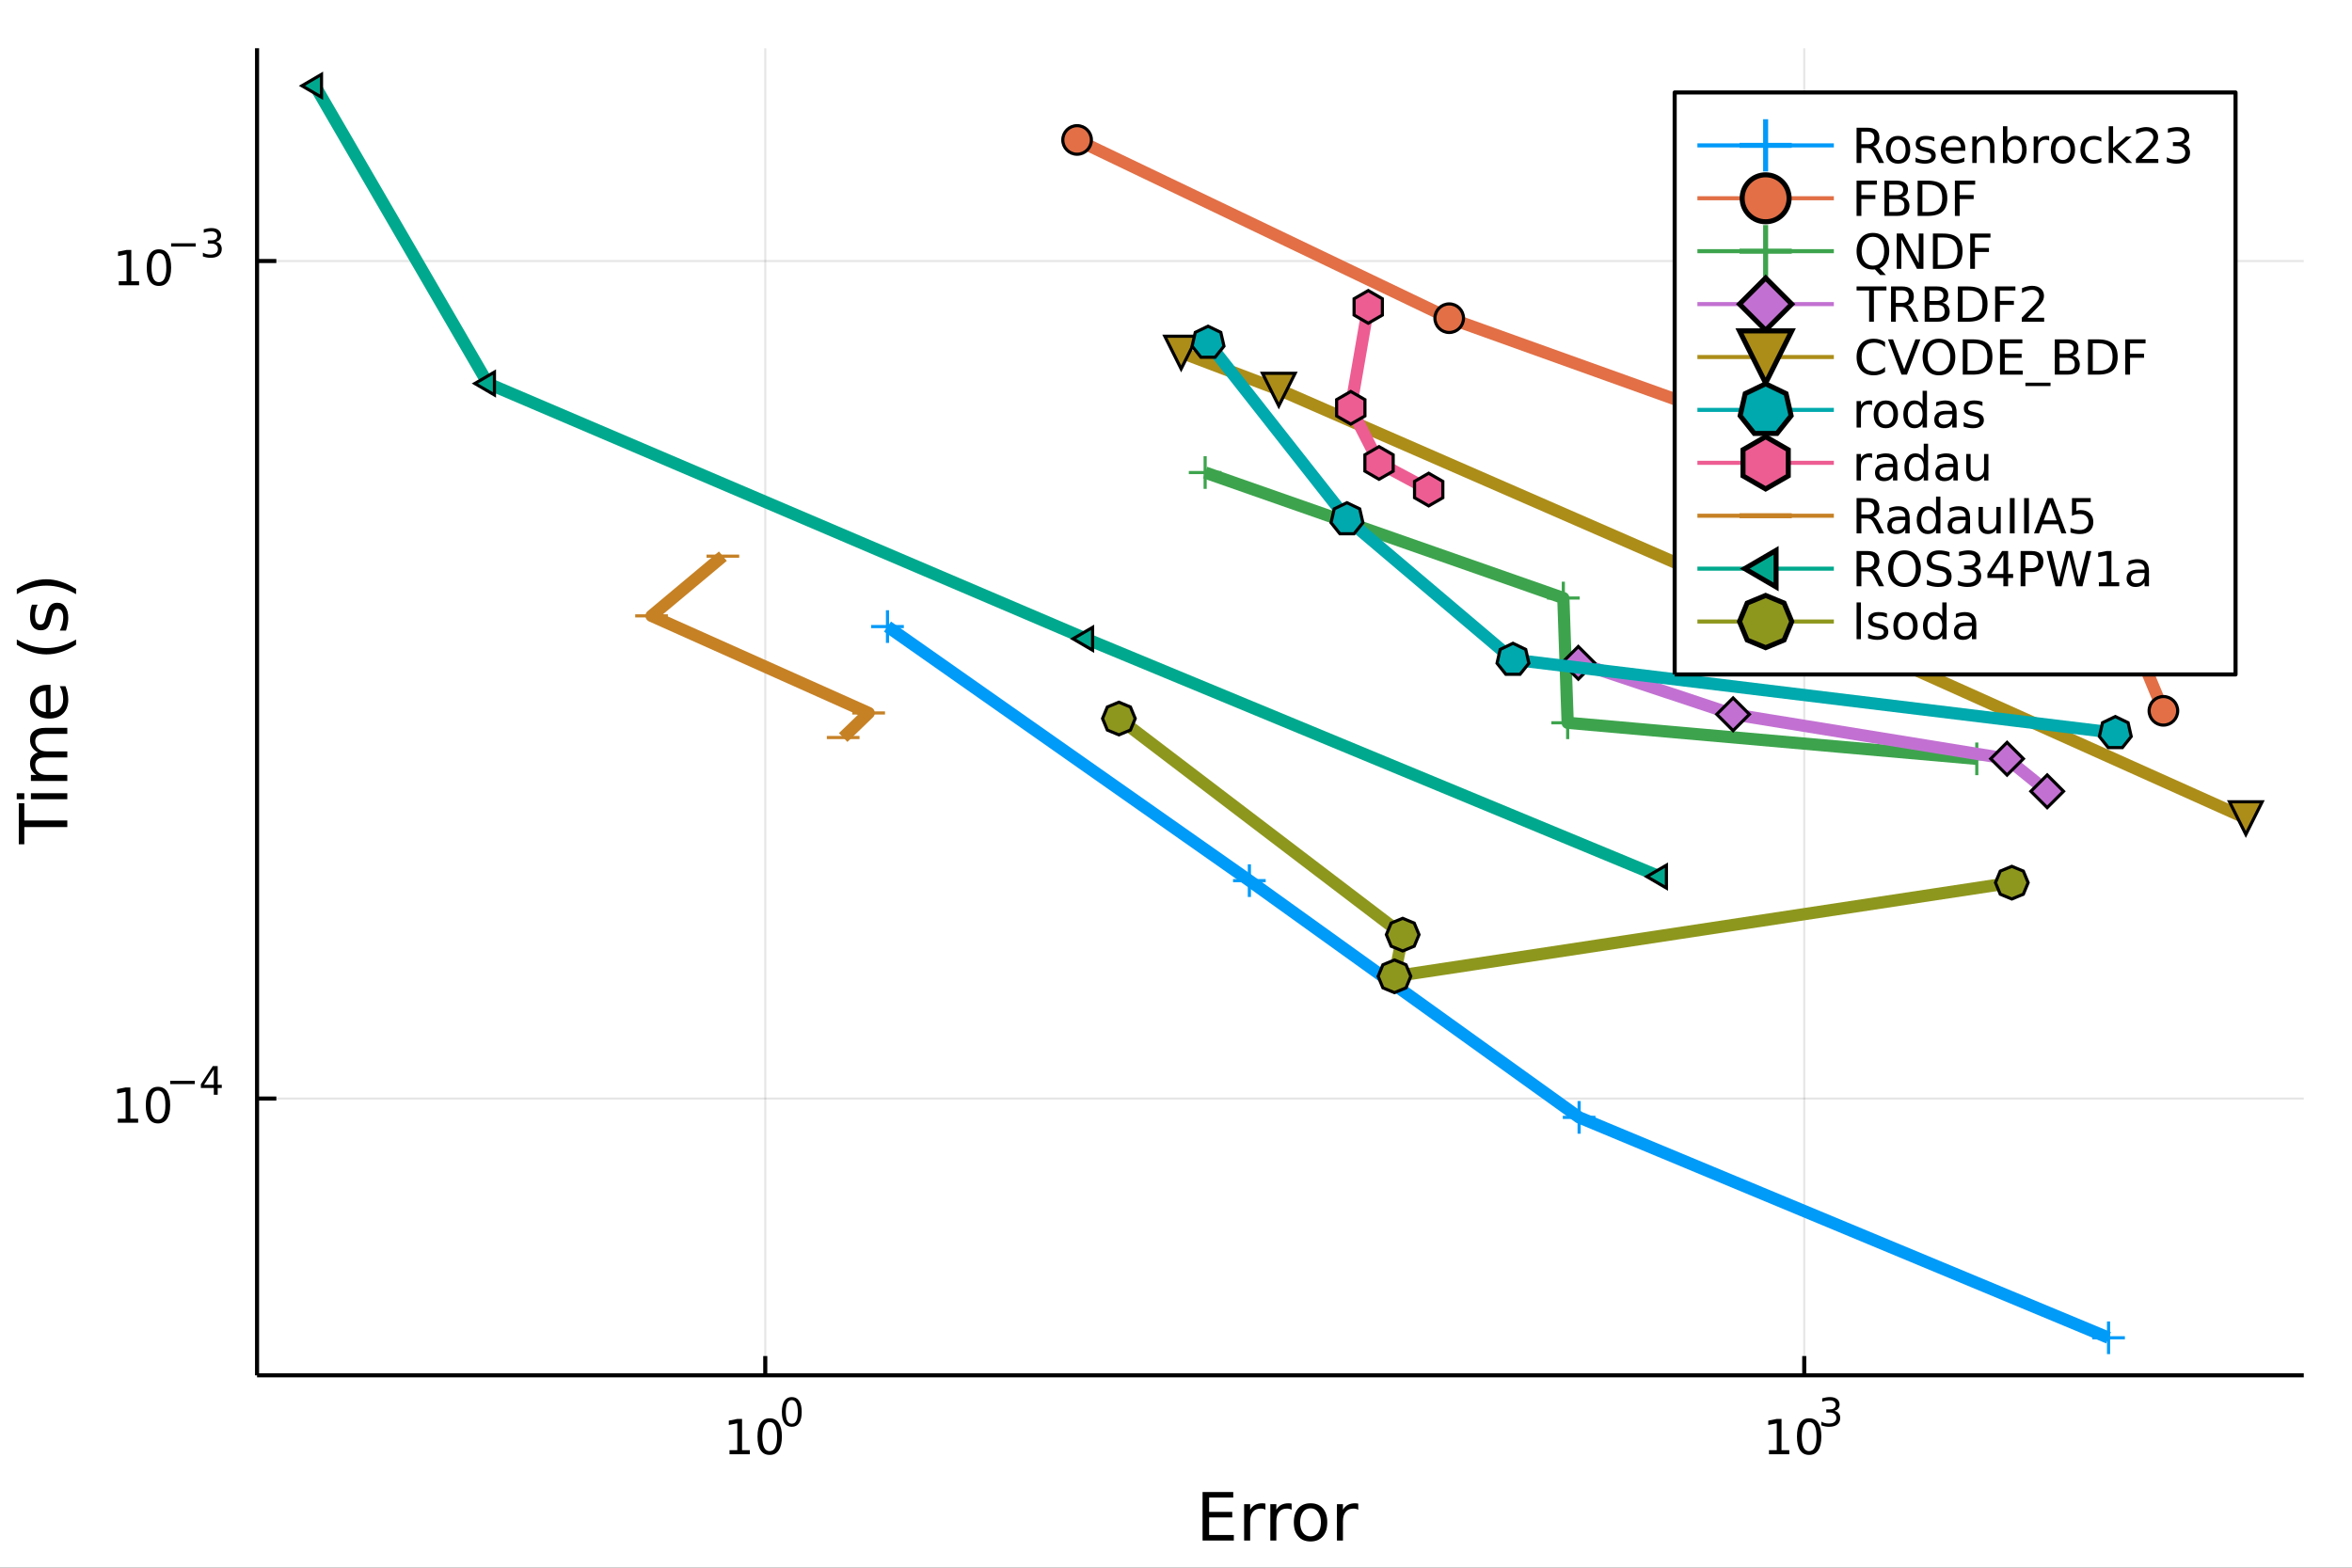 <?xml version="1.0" encoding="utf-8"?>
<svg xmlns="http://www.w3.org/2000/svg" xmlns:xlink="http://www.w3.org/1999/xlink" width="576" height="384" viewBox="0 0 2304 1536">
<rect x="0" y="0" width="2304" height="1536" fill="#333333" stroke="none"/>
<defs>
  <clipPath id="clip830">
    <rect x="0" y="0" width="2304" height="1536"/>
  </clipPath>
</defs>
<path clip-path="url(#clip830)" d="
M0 1536 L2304 1536 L2304 0 L0 0  Z
  " fill="#ffffff" fill-rule="evenodd" fill-opacity="1"/>
<defs>
  <clipPath id="clip831">
    <rect x="460" y="0" width="1614" height="1536"/>
  </clipPath>
</defs>
<path clip-path="url(#clip830)" d="
M251.804 1347.54 L2256.76 1347.54 L2256.76 47.244 L251.804 47.244  Z
  " fill="#ffffff" fill-rule="evenodd" fill-opacity="1"/>
<defs>
  <clipPath id="clip832">
    <rect x="251" y="47" width="2006" height="1301"/>
  </clipPath>
</defs>
<polyline clip-path="url(#clip832)" style="stroke:#000000; stroke-linecap:butt; stroke-linejoin:round; stroke-width:2; stroke-opacity:0.1; fill:none" points="
  749.643,1347.54 749.643,47.244 
  "/>
<polyline clip-path="url(#clip832)" style="stroke:#000000; stroke-linecap:butt; stroke-linejoin:round; stroke-width:2; stroke-opacity:0.1; fill:none" points="
  1767.43,1347.54 1767.43,47.244 
  "/>
<polyline clip-path="url(#clip830)" style="stroke:#000000; stroke-linecap:butt; stroke-linejoin:round; stroke-width:4; stroke-opacity:1; fill:none" points="
  251.804,1347.54 2256.76,1347.54 
  "/>
<polyline clip-path="url(#clip830)" style="stroke:#000000; stroke-linecap:butt; stroke-linejoin:round; stroke-width:4; stroke-opacity:1; fill:none" points="
  749.643,1347.54 749.643,1328.64 
  "/>
<polyline clip-path="url(#clip830)" style="stroke:#000000; stroke-linecap:butt; stroke-linejoin:round; stroke-width:4; stroke-opacity:1; fill:none" points="
  1767.43,1347.54 1767.43,1328.64 
  "/>
<path clip-path="url(#clip830)" d="M714.626 1420.89 L722.265 1420.89 L722.265 1394.53 L713.955 1396.19 L713.955 1391.94 L722.219 1390.27 L726.895 1390.27 L726.895 1420.89 L734.534 1420.89 L734.534 1424.83 L714.626 1424.83 L714.626 1420.89 Z" fill="#000000" fill-rule="evenodd" fill-opacity="1" /><path clip-path="url(#clip830)" d="M753.978 1393.35 Q750.367 1393.35 748.538 1396.91 Q746.733 1400.45 746.733 1407.58 Q746.733 1414.69 748.538 1418.25 Q750.367 1421.8 753.978 1421.8 Q757.612 1421.8 759.418 1418.25 Q761.246 1414.69 761.246 1407.58 Q761.246 1400.45 759.418 1396.91 Q757.612 1393.35 753.978 1393.35 M753.978 1389.64 Q759.788 1389.64 762.844 1394.25 Q765.922 1398.83 765.922 1407.58 Q765.922 1416.31 762.844 1420.92 Q759.788 1425.5 753.978 1425.5 Q748.168 1425.5 745.089 1420.92 Q742.033 1416.31 742.033 1407.58 Q742.033 1398.83 745.089 1394.25 Q748.168 1389.64 753.978 1389.64 Z" fill="#000000" fill-rule="evenodd" fill-opacity="1" /><path clip-path="url(#clip830)" d="M775.627 1371.84 Q772.693 1371.84 771.207 1374.74 Q769.74 1377.61 769.74 1383.41 Q769.74 1389.18 771.207 1392.08 Q772.693 1394.95 775.627 1394.95 Q778.58 1394.95 780.047 1392.08 Q781.533 1389.18 781.533 1383.41 Q781.533 1377.61 780.047 1374.74 Q778.58 1371.84 775.627 1371.84 M775.627 1368.83 Q780.348 1368.83 782.83 1372.57 Q785.332 1376.3 785.332 1383.41 Q785.332 1390.5 782.83 1394.24 Q780.348 1397.96 775.627 1397.96 Q770.906 1397.96 768.405 1394.24 Q765.922 1390.5 765.922 1383.41 Q765.922 1376.3 768.405 1372.57 Q770.906 1368.83 775.627 1368.83 Z" fill="#000000" fill-rule="evenodd" fill-opacity="1" /><path clip-path="url(#clip830)" d="M1732.87 1420.89 L1740.51 1420.89 L1740.51 1394.53 L1732.2 1396.19 L1732.2 1391.94 L1740.47 1390.27 L1745.14 1390.27 L1745.14 1420.89 L1752.78 1420.89 L1752.78 1424.83 L1732.87 1424.83 L1732.87 1420.89 Z" fill="#000000" fill-rule="evenodd" fill-opacity="1" /><path clip-path="url(#clip830)" d="M1772.22 1393.35 Q1768.61 1393.35 1766.78 1396.91 Q1764.98 1400.45 1764.98 1407.58 Q1764.98 1414.69 1766.78 1418.25 Q1768.61 1421.8 1772.22 1421.8 Q1775.86 1421.8 1777.66 1418.25 Q1779.49 1414.69 1779.49 1407.58 Q1779.49 1400.45 1777.66 1396.91 Q1775.86 1393.35 1772.22 1393.35 M1772.22 1389.64 Q1778.03 1389.64 1781.09 1394.25 Q1784.17 1398.83 1784.17 1407.58 Q1784.17 1416.31 1781.09 1420.92 Q1778.03 1425.5 1772.22 1425.5 Q1766.41 1425.5 1763.34 1420.92 Q1760.28 1416.31 1760.28 1407.58 Q1760.28 1398.83 1763.34 1394.25 Q1766.41 1389.64 1772.22 1389.64 Z" fill="#000000" fill-rule="evenodd" fill-opacity="1" /><path clip-path="url(#clip830)" d="M1796.86 1382.28 Q1799.59 1382.86 1801.11 1384.7 Q1802.66 1386.55 1802.66 1389.26 Q1802.66 1393.41 1799.8 1395.69 Q1796.94 1397.96 1791.67 1397.96 Q1789.91 1397.96 1788.02 1397.61 Q1786.16 1397.27 1784.17 1396.57 L1784.17 1392.9 Q1785.75 1393.83 1787.63 1394.3 Q1789.51 1394.77 1791.56 1394.77 Q1795.13 1394.77 1797 1393.36 Q1798.88 1391.95 1798.88 1389.26 Q1798.88 1386.77 1797.13 1385.38 Q1795.4 1383.97 1792.29 1383.97 L1789.02 1383.97 L1789.02 1380.85 L1792.44 1380.85 Q1795.25 1380.85 1796.73 1379.74 Q1798.22 1378.61 1798.22 1376.5 Q1798.22 1374.34 1796.68 1373.19 Q1795.15 1372.03 1792.29 1372.03 Q1790.73 1372.03 1788.95 1372.37 Q1787.16 1372.7 1785.02 1373.42 L1785.02 1370.03 Q1787.18 1369.43 1789.06 1369.13 Q1790.96 1368.83 1792.63 1368.83 Q1796.96 1368.83 1799.48 1370.81 Q1802 1372.76 1802 1376.11 Q1802 1378.44 1800.66 1380.06 Q1799.33 1381.66 1796.86 1382.28 Z" fill="#000000" fill-rule="evenodd" fill-opacity="1" /><path clip-path="url(#clip830)" d="M1178.03 1461.87 L1208.08 1461.87 L1208.08 1467.28 L1184.46 1467.28 L1184.46 1481.34 L1207.09 1481.34 L1207.09 1486.76 L1184.46 1486.76 L1184.46 1503.97 L1208.65 1503.97 L1208.65 1509.39 L1178.03 1509.39 L1178.03 1461.87 Z" fill="#000000" fill-rule="evenodd" fill-opacity="1" /><path clip-path="url(#clip830)" d="M1239.62 1479.21 Q1238.64 1478.64 1237.46 1478.38 Q1236.31 1478.1 1234.91 1478.1 Q1229.95 1478.1 1227.27 1481.34 Q1224.63 1484.56 1224.63 1490.61 L1224.63 1509.39 L1218.74 1509.39 L1218.74 1473.74 L1224.63 1473.74 L1224.63 1479.28 Q1226.48 1476.03 1229.44 1474.47 Q1232.4 1472.88 1236.63 1472.88 Q1237.24 1472.88 1237.97 1472.97 Q1238.7 1473.04 1239.59 1473.2 L1239.62 1479.21 Z" fill="#000000" fill-rule="evenodd" fill-opacity="1" /><path clip-path="url(#clip830)" d="M1265.28 1479.21 Q1264.29 1478.64 1263.11 1478.38 Q1261.97 1478.1 1260.57 1478.1 Q1255.6 1478.1 1252.93 1481.34 Q1250.29 1484.56 1250.29 1490.61 L1250.29 1509.39 L1244.4 1509.39 L1244.4 1473.74 L1250.29 1473.74 L1250.29 1479.28 Q1252.13 1476.03 1255.09 1474.47 Q1258.05 1472.88 1262.28 1472.88 Q1262.89 1472.88 1263.62 1472.97 Q1264.35 1473.04 1265.24 1473.2 L1265.28 1479.21 Z" fill="#000000" fill-rule="evenodd" fill-opacity="1" /><path clip-path="url(#clip830)" d="M1283.8 1477.84 Q1279.09 1477.84 1276.35 1481.54 Q1273.62 1485.2 1273.62 1491.59 Q1273.62 1497.99 1276.32 1501.68 Q1279.06 1505.34 1283.8 1505.34 Q1288.48 1505.34 1291.22 1501.65 Q1293.95 1497.96 1293.95 1491.59 Q1293.95 1485.26 1291.22 1481.57 Q1288.48 1477.84 1283.8 1477.84 M1283.8 1472.88 Q1291.44 1472.88 1295.8 1477.84 Q1300.16 1482.81 1300.16 1491.59 Q1300.16 1500.35 1295.8 1505.34 Q1291.44 1510.31 1283.8 1510.31 Q1276.13 1510.31 1271.77 1505.34 Q1267.44 1500.35 1267.44 1491.59 Q1267.44 1482.81 1271.77 1477.84 Q1276.13 1472.88 1283.8 1472.88 Z" fill="#000000" fill-rule="evenodd" fill-opacity="1" /><path clip-path="url(#clip830)" d="M1330.53 1479.21 Q1329.54 1478.64 1328.36 1478.38 Q1327.22 1478.1 1325.81 1478.1 Q1320.85 1478.1 1318.18 1481.34 Q1315.53 1484.56 1315.53 1490.61 L1315.53 1509.39 L1309.65 1509.39 L1309.65 1473.74 L1315.53 1473.74 L1315.53 1479.28 Q1317.38 1476.03 1320.34 1474.47 Q1323.3 1472.88 1327.53 1472.88 Q1328.14 1472.88 1328.87 1472.97 Q1329.6 1473.04 1330.49 1473.2 L1330.53 1479.21 Z" fill="#000000" fill-rule="evenodd" fill-opacity="1" /><polyline clip-path="url(#clip832)" style="stroke:#000000; stroke-linecap:butt; stroke-linejoin:round; stroke-width:2; stroke-opacity:0.1; fill:none" points="
  251.804,1076.32 2256.76,1076.32 
  "/>
<polyline clip-path="url(#clip832)" style="stroke:#000000; stroke-linecap:butt; stroke-linejoin:round; stroke-width:2; stroke-opacity:0.1; fill:none" points="
  251.804,255.753 2256.76,255.753 
  "/>
<polyline clip-path="url(#clip830)" style="stroke:#000000; stroke-linecap:butt; stroke-linejoin:round; stroke-width:4; stroke-opacity:1; fill:none" points="
  251.804,1347.54 251.804,47.244 
  "/>
<polyline clip-path="url(#clip830)" style="stroke:#000000; stroke-linecap:butt; stroke-linejoin:round; stroke-width:4; stroke-opacity:1; fill:none" points="
  251.804,1076.32 270.702,1076.32 
  "/>
<polyline clip-path="url(#clip830)" style="stroke:#000000; stroke-linecap:butt; stroke-linejoin:round; stroke-width:4; stroke-opacity:1; fill:none" points="
  251.804,255.753 270.702,255.753 
  "/>
<path clip-path="url(#clip830)" d="M115.411 1096.11 L123.05 1096.11 L123.05 1069.74 L114.74 1071.41 L114.74 1067.15 L123.004 1065.49 L127.68 1065.49 L127.68 1096.11 L135.319 1096.11 L135.319 1100.05 L115.411 1100.05 L115.411 1096.11 Z" fill="#000000" fill-rule="evenodd" fill-opacity="1" /><path clip-path="url(#clip830)" d="M154.763 1068.56 Q151.152 1068.56 149.323 1072.13 Q147.518 1075.67 147.518 1082.8 Q147.518 1089.91 149.323 1093.47 Q151.152 1097.01 154.763 1097.01 Q158.397 1097.01 160.203 1093.47 Q162.032 1089.91 162.032 1082.8 Q162.032 1075.67 160.203 1072.13 Q158.397 1068.56 154.763 1068.56 M154.763 1064.86 Q160.573 1064.86 163.629 1069.47 Q166.707 1074.05 166.707 1082.8 Q166.707 1091.53 163.629 1096.13 Q160.573 1100.72 154.763 1100.72 Q148.953 1100.72 145.874 1096.13 Q142.819 1091.53 142.819 1082.8 Q142.819 1074.05 145.874 1069.47 Q148.953 1064.86 154.763 1064.86 Z" fill="#000000" fill-rule="evenodd" fill-opacity="1" /><path clip-path="url(#clip830)" d="M166.707 1058.96 L190.819 1058.96 L190.819 1062.16 L166.707 1062.16 L166.707 1058.96 Z" fill="#000000" fill-rule="evenodd" fill-opacity="1" /><path clip-path="url(#clip830)" d="M209.458 1047.87 L199.866 1062.86 L209.458 1062.86 L209.458 1047.87 M208.461 1044.56 L213.238 1044.56 L213.238 1062.86 L217.244 1062.86 L217.244 1066.01 L213.238 1066.01 L213.238 1072.64 L209.458 1072.64 L209.458 1066.01 L196.781 1066.01 L196.781 1062.35 L208.461 1044.56 Z" fill="#000000" fill-rule="evenodd" fill-opacity="1" /><path clip-path="url(#clip830)" d="M116.333 275.545 L123.972 275.545 L123.972 249.18 L115.662 250.846 L115.662 246.587 L123.926 244.92 L128.601 244.92 L128.601 275.545 L136.24 275.545 L136.24 279.48 L116.333 279.48 L116.333 275.545 Z" fill="#000000" fill-rule="evenodd" fill-opacity="1" /><path clip-path="url(#clip830)" d="M155.685 247.999 Q152.074 247.999 150.245 251.564 Q148.439 255.106 148.439 262.235 Q148.439 269.342 150.245 272.906 Q152.074 276.448 155.685 276.448 Q159.319 276.448 161.124 272.906 Q162.953 269.342 162.953 262.235 Q162.953 255.106 161.124 251.564 Q159.319 247.999 155.685 247.999 M155.685 244.295 Q161.495 244.295 164.55 248.902 Q167.629 253.485 167.629 262.235 Q167.629 270.962 164.55 275.568 Q161.495 280.152 155.685 280.152 Q149.875 280.152 146.796 275.568 Q143.74 270.962 143.74 262.235 Q143.74 253.485 146.796 248.902 Q149.875 244.295 155.685 244.295 Z" fill="#000000" fill-rule="evenodd" fill-opacity="1" /><path clip-path="url(#clip830)" d="M167.629 238.397 L191.741 238.397 L191.741 241.594 L167.629 241.594 L167.629 238.397 Z" fill="#000000" fill-rule="evenodd" fill-opacity="1" /><path clip-path="url(#clip830)" d="M211.451 236.93 Q214.178 237.513 215.702 239.356 Q217.244 241.199 217.244 243.907 Q217.244 248.064 214.385 250.34 Q211.526 252.615 206.26 252.615 Q204.492 252.615 202.612 252.258 Q200.75 251.92 198.756 251.224 L198.756 247.556 Q200.336 248.478 202.217 248.948 Q204.097 249.418 206.147 249.418 Q209.721 249.418 211.583 248.007 Q213.464 246.597 213.464 243.907 Q213.464 241.425 211.714 240.033 Q209.984 238.622 206.881 238.622 L203.608 238.622 L203.608 235.5 L207.031 235.5 Q209.834 235.5 211.32 234.391 Q212.805 233.262 212.805 231.156 Q212.805 228.993 211.263 227.846 Q209.74 226.679 206.881 226.679 Q205.32 226.679 203.533 227.018 Q201.746 227.357 199.602 228.071 L199.602 224.686 Q201.765 224.084 203.646 223.783 Q205.546 223.482 207.219 223.482 Q211.545 223.482 214.065 225.457 Q216.586 227.413 216.586 230.761 Q216.586 233.093 215.25 234.71 Q213.915 236.309 211.451 236.93 Z" fill="#000000" fill-rule="evenodd" fill-opacity="1" /><path clip-path="url(#clip830)" d="M18.404 827.219 L18.404 787.02 L23.815 787.02 L23.815 803.889 L65.924 803.889 L65.924 810.35 L23.815 810.35 L23.815 827.219 L18.404 827.219 Z" fill="#000000" fill-rule="evenodd" fill-opacity="1" /><path clip-path="url(#clip830)" d="M30.276 783.073 L30.276 777.216 L65.924 777.216 L65.924 783.073 L30.276 783.073 M16.399 783.073 L16.399 777.216 L23.815 777.216 L23.815 783.073 L16.399 783.073 Z" fill="#000000" fill-rule="evenodd" fill-opacity="1" /><path clip-path="url(#clip830)" d="M37.119 737.208 Q33.173 735.012 31.295 731.956 Q29.417 728.901 29.417 724.763 Q29.417 719.193 33.332 716.169 Q37.215 713.145 44.408 713.145 L65.924 713.145 L65.924 719.034 L44.599 719.034 Q39.475 719.034 36.992 720.848 Q34.509 722.662 34.509 726.386 Q34.509 730.938 37.533 733.579 Q40.557 736.221 45.777 736.221 L65.924 736.221 L65.924 742.109 L44.599 742.109 Q39.443 742.109 36.992 743.924 Q34.509 745.738 34.509 749.526 Q34.509 754.013 37.565 756.655 Q40.589 759.297 45.777 759.297 L65.924 759.297 L65.924 765.185 L30.276 765.185 L30.276 759.297 L35.814 759.297 Q32.536 757.292 30.976 754.491 Q29.417 751.69 29.417 747.839 Q29.417 743.956 31.39 741.25 Q33.364 738.513 37.119 737.208 Z" fill="#000000" fill-rule="evenodd" fill-opacity="1" /><path clip-path="url(#clip830)" d="M46.636 670.973 L49.501 670.973 L49.501 697.9 Q55.548 697.518 58.731 694.271 Q61.882 690.993 61.882 685.168 Q61.882 681.794 61.054 678.643 Q60.227 675.461 58.572 672.341 L64.11 672.341 Q65.447 675.492 66.147 678.803 Q66.847 682.113 66.847 685.518 Q66.847 694.048 61.882 699.045 Q56.917 704.011 48.45 704.011 Q39.697 704.011 34.573 699.3 Q29.417 694.558 29.417 686.537 Q29.417 679.344 34.064 675.174 Q38.679 670.973 46.636 670.973 M44.917 676.829 Q40.111 676.893 37.247 679.535 Q34.382 682.145 34.382 686.473 Q34.382 691.375 37.151 694.335 Q39.92 697.263 44.949 697.709 L44.917 676.829 Z" fill="#000000" fill-rule="evenodd" fill-opacity="1" /><path clip-path="url(#clip830)" d="M16.463 626.572 Q23.783 630.837 30.945 632.906 Q38.106 634.975 45.458 634.975 Q52.811 634.975 60.036 632.906 Q67.229 630.805 74.518 626.572 L74.518 631.664 Q67.038 636.439 59.813 638.826 Q52.588 641.181 45.458 641.181 Q38.361 641.181 31.167 638.826 Q23.974 636.471 16.463 631.664 L16.463 626.572 Z" fill="#000000" fill-rule="evenodd" fill-opacity="1" /><path clip-path="url(#clip830)" d="M31.326 592.484 L36.865 592.484 Q35.592 594.966 34.955 597.64 Q34.318 600.313 34.318 603.178 Q34.318 607.538 35.655 609.735 Q36.992 611.899 39.666 611.899 Q41.703 611.899 42.88 610.339 Q44.026 608.78 45.077 604.069 L45.522 602.064 Q46.859 595.826 49.31 593.216 Q51.729 590.574 56.089 590.574 Q61.054 590.574 63.951 594.521 Q66.847 598.435 66.847 605.31 Q66.847 608.175 66.274 611.294 Q65.733 614.382 64.619 617.819 L58.572 617.819 Q60.259 614.573 61.118 611.422 Q61.946 608.27 61.946 605.183 Q61.946 601.045 60.545 598.817 Q59.113 596.589 56.535 596.589 Q54.148 596.589 52.874 598.213 Q51.601 599.804 50.424 605.247 L49.946 607.284 Q48.8 612.726 46.445 615.145 Q44.058 617.564 39.92 617.564 Q34.891 617.564 32.154 614 Q29.417 610.435 29.417 603.878 Q29.417 600.632 29.894 597.767 Q30.372 594.902 31.326 592.484 Z" fill="#000000" fill-rule="evenodd" fill-opacity="1" /><path clip-path="url(#clip830)" d="M16.463 582.171 L16.463 577.079 Q23.974 572.304 31.167 569.949 Q38.361 567.562 45.458 567.562 Q52.588 567.562 59.813 569.949 Q67.038 572.304 74.518 577.079 L74.518 582.171 Q67.229 577.938 60.036 575.869 Q52.811 573.768 45.458 573.768 Q38.106 573.768 30.945 575.869 Q23.783 577.938 16.463 582.171 Z" fill="#000000" fill-rule="evenodd" fill-opacity="1" /><polyline clip-path="url(#clip832)" style="stroke:#009af9; stroke-linecap:butt; stroke-linejoin:round; stroke-width:12; stroke-opacity:1; fill:none" points="
  2065.53,1310.74 1546.89,1094.79 1223.88,862.84 869.38,613.912 
  "/>
<line clip-path="url(#clip832)" x1="2065.53" y1="1310.74" x2="2065.53" y2="1294.74" style="stroke:#009af9; stroke-width:3.072; stroke-opacity:1"/>
<line clip-path="url(#clip832)" x1="2065.53" y1="1310.74" x2="2049.53" y2="1310.74" style="stroke:#009af9; stroke-width:3.072; stroke-opacity:1"/>
<line clip-path="url(#clip832)" x1="2065.53" y1="1310.74" x2="2065.53" y2="1326.74" style="stroke:#009af9; stroke-width:3.072; stroke-opacity:1"/>
<line clip-path="url(#clip832)" x1="2065.53" y1="1310.74" x2="2081.53" y2="1310.74" style="stroke:#009af9; stroke-width:3.072; stroke-opacity:1"/>
<line clip-path="url(#clip832)" x1="1546.89" y1="1094.79" x2="1546.89" y2="1078.79" style="stroke:#009af9; stroke-width:3.072; stroke-opacity:1"/>
<line clip-path="url(#clip832)" x1="1546.89" y1="1094.79" x2="1530.89" y2="1094.79" style="stroke:#009af9; stroke-width:3.072; stroke-opacity:1"/>
<line clip-path="url(#clip832)" x1="1546.89" y1="1094.79" x2="1546.89" y2="1110.79" style="stroke:#009af9; stroke-width:3.072; stroke-opacity:1"/>
<line clip-path="url(#clip832)" x1="1546.89" y1="1094.79" x2="1562.89" y2="1094.79" style="stroke:#009af9; stroke-width:3.072; stroke-opacity:1"/>
<line clip-path="url(#clip832)" x1="1223.88" y1="862.84" x2="1223.88" y2="846.84" style="stroke:#009af9; stroke-width:3.072; stroke-opacity:1"/>
<line clip-path="url(#clip832)" x1="1223.88" y1="862.84" x2="1207.88" y2="862.84" style="stroke:#009af9; stroke-width:3.072; stroke-opacity:1"/>
<line clip-path="url(#clip832)" x1="1223.88" y1="862.84" x2="1223.88" y2="878.84" style="stroke:#009af9; stroke-width:3.072; stroke-opacity:1"/>
<line clip-path="url(#clip832)" x1="1223.88" y1="862.84" x2="1239.88" y2="862.84" style="stroke:#009af9; stroke-width:3.072; stroke-opacity:1"/>
<line clip-path="url(#clip832)" x1="869.38" y1="613.912" x2="869.38" y2="597.912" style="stroke:#009af9; stroke-width:3.072; stroke-opacity:1"/>
<line clip-path="url(#clip832)" x1="869.38" y1="613.912" x2="853.38" y2="613.912" style="stroke:#009af9; stroke-width:3.072; stroke-opacity:1"/>
<line clip-path="url(#clip832)" x1="869.38" y1="613.912" x2="869.38" y2="629.912" style="stroke:#009af9; stroke-width:3.072; stroke-opacity:1"/>
<line clip-path="url(#clip832)" x1="869.38" y1="613.912" x2="885.38" y2="613.912" style="stroke:#009af9; stroke-width:3.072; stroke-opacity:1"/>
<polyline clip-path="url(#clip832)" style="stroke:#e26f46; stroke-linecap:butt; stroke-linejoin:round; stroke-width:12; stroke-opacity:1; fill:none" points="
  2119.25,696.453 2053.93,539.34 1419.64,311.768 1055.11,137.116 
  "/>
<circle clip-path="url(#clip832)" cx="2119.25" cy="696.453" r="14" fill="#e26f46" fill-rule="evenodd" fill-opacity="1" stroke="#000000" stroke-opacity="1" stroke-width="3.072"/>
<circle clip-path="url(#clip832)" cx="2053.93" cy="539.34" r="14" fill="#e26f46" fill-rule="evenodd" fill-opacity="1" stroke="#000000" stroke-opacity="1" stroke-width="3.072"/>
<circle clip-path="url(#clip832)" cx="1419.64" cy="311.768" r="14" fill="#e26f46" fill-rule="evenodd" fill-opacity="1" stroke="#000000" stroke-opacity="1" stroke-width="3.072"/>
<circle clip-path="url(#clip832)" cx="1055.11" cy="137.116" r="14" fill="#e26f46" fill-rule="evenodd" fill-opacity="1" stroke="#000000" stroke-opacity="1" stroke-width="3.072"/>
<polyline clip-path="url(#clip832)" style="stroke:#3da44d; stroke-linecap:butt; stroke-linejoin:round; stroke-width:12; stroke-opacity:1; fill:none" points="
  1936.44,743.514 1535.68,708.181 1531.43,585.939 1180.55,462.992 
  "/>
<line clip-path="url(#clip832)" x1="1936.44" y1="743.514" x2="1936.44" y2="727.514" style="stroke:#3da44d; stroke-width:3.072; stroke-opacity:1"/>
<line clip-path="url(#clip832)" x1="1936.44" y1="743.514" x2="1920.44" y2="743.514" style="stroke:#3da44d; stroke-width:3.072; stroke-opacity:1"/>
<line clip-path="url(#clip832)" x1="1936.44" y1="743.514" x2="1936.44" y2="759.514" style="stroke:#3da44d; stroke-width:3.072; stroke-opacity:1"/>
<line clip-path="url(#clip832)" x1="1936.44" y1="743.514" x2="1952.44" y2="743.514" style="stroke:#3da44d; stroke-width:3.072; stroke-opacity:1"/>
<line clip-path="url(#clip832)" x1="1535.68" y1="708.181" x2="1535.68" y2="692.181" style="stroke:#3da44d; stroke-width:3.072; stroke-opacity:1"/>
<line clip-path="url(#clip832)" x1="1535.68" y1="708.181" x2="1519.68" y2="708.181" style="stroke:#3da44d; stroke-width:3.072; stroke-opacity:1"/>
<line clip-path="url(#clip832)" x1="1535.68" y1="708.181" x2="1535.68" y2="724.181" style="stroke:#3da44d; stroke-width:3.072; stroke-opacity:1"/>
<line clip-path="url(#clip832)" x1="1535.68" y1="708.181" x2="1551.68" y2="708.181" style="stroke:#3da44d; stroke-width:3.072; stroke-opacity:1"/>
<line clip-path="url(#clip832)" x1="1531.43" y1="585.939" x2="1531.43" y2="569.939" style="stroke:#3da44d; stroke-width:3.072; stroke-opacity:1"/>
<line clip-path="url(#clip832)" x1="1531.43" y1="585.939" x2="1515.43" y2="585.939" style="stroke:#3da44d; stroke-width:3.072; stroke-opacity:1"/>
<line clip-path="url(#clip832)" x1="1531.43" y1="585.939" x2="1531.43" y2="601.939" style="stroke:#3da44d; stroke-width:3.072; stroke-opacity:1"/>
<line clip-path="url(#clip832)" x1="1531.43" y1="585.939" x2="1547.43" y2="585.939" style="stroke:#3da44d; stroke-width:3.072; stroke-opacity:1"/>
<line clip-path="url(#clip832)" x1="1180.55" y1="462.992" x2="1180.55" y2="446.992" style="stroke:#3da44d; stroke-width:3.072; stroke-opacity:1"/>
<line clip-path="url(#clip832)" x1="1180.55" y1="462.992" x2="1164.55" y2="462.992" style="stroke:#3da44d; stroke-width:3.072; stroke-opacity:1"/>
<line clip-path="url(#clip832)" x1="1180.55" y1="462.992" x2="1180.55" y2="478.992" style="stroke:#3da44d; stroke-width:3.072; stroke-opacity:1"/>
<line clip-path="url(#clip832)" x1="1180.55" y1="462.992" x2="1196.55" y2="462.992" style="stroke:#3da44d; stroke-width:3.072; stroke-opacity:1"/>
<polyline clip-path="url(#clip832)" style="stroke:#c271d2; stroke-linecap:butt; stroke-linejoin:round; stroke-width:12; stroke-opacity:1; fill:none" points="
  2005.43,775.298 1966.09,743.416 1697.73,699.858 1546.1,649.449 
  "/>
<path clip-path="url(#clip832)" d="M2005.43 759.298 L1989.43 775.298 L2005.43 791.298 L2021.43 775.298 L2005.43 759.298 Z" fill="#c271d2" fill-rule="evenodd" fill-opacity="1" stroke="#000000" stroke-opacity="1" stroke-width="3.072"/>
<path clip-path="url(#clip832)" d="M1966.09 727.416 L1950.09 743.416 L1966.09 759.416 L1982.09 743.416 L1966.09 727.416 Z" fill="#c271d2" fill-rule="evenodd" fill-opacity="1" stroke="#000000" stroke-opacity="1" stroke-width="3.072"/>
<path clip-path="url(#clip832)" d="M1697.73 683.858 L1681.73 699.858 L1697.73 715.858 L1713.73 699.858 L1697.73 683.858 Z" fill="#c271d2" fill-rule="evenodd" fill-opacity="1" stroke="#000000" stroke-opacity="1" stroke-width="3.072"/>
<path clip-path="url(#clip832)" d="M1546.1 633.449 L1530.1 649.449 L1546.1 665.449 L1562.1 649.449 L1546.1 633.449 Z" fill="#c271d2" fill-rule="evenodd" fill-opacity="1" stroke="#000000" stroke-opacity="1" stroke-width="3.072"/>
<polyline clip-path="url(#clip832)" style="stroke:#ac8d18; stroke-linecap:butt; stroke-linejoin:round; stroke-width:12; stroke-opacity:1; fill:none" points="
  2200.01,801.587 1683.73,569.854 1252.71,381.732 1157.04,345.428 
  "/>
<path clip-path="url(#clip832)" d="M2216.01 785.587 L2184.01 785.587 L2200.01 817.587 L2216.01 785.587 Z" fill="#ac8d18" fill-rule="evenodd" fill-opacity="1" stroke="#000000" stroke-opacity="1" stroke-width="3.072"/>
<path clip-path="url(#clip832)" d="M1699.73 553.854 L1667.73 553.854 L1683.73 585.854 L1699.73 553.854 Z" fill="#ac8d18" fill-rule="evenodd" fill-opacity="1" stroke="#000000" stroke-opacity="1" stroke-width="3.072"/>
<path clip-path="url(#clip832)" d="M1268.71 365.732 L1236.71 365.732 L1252.71 397.732 L1268.71 365.732 Z" fill="#ac8d18" fill-rule="evenodd" fill-opacity="1" stroke="#000000" stroke-opacity="1" stroke-width="3.072"/>
<path clip-path="url(#clip832)" d="M1173.04 329.428 L1141.04 329.428 L1157.04 361.428 L1173.04 329.428 Z" fill="#ac8d18" fill-rule="evenodd" fill-opacity="1" stroke="#000000" stroke-opacity="1" stroke-width="3.072"/>
<polyline clip-path="url(#clip832)" style="stroke:#00a9ad; stroke-linecap:butt; stroke-linejoin:round; stroke-width:12; stroke-opacity:1; fill:none" points="
  2072.13,718.058 1482.08,646.278 1319.48,508.551 1183.39,335.609 
  "/>
<path clip-path="url(#clip832)" d="M2072.13 702.058 L2059.62 708.09 L2056.53 721.626 L2065.19 732.474 L2079.08 732.474 L2087.73 721.626 L2084.65 708.09 Z" fill="#00a9ad" fill-rule="evenodd" fill-opacity="1" stroke="#000000" stroke-opacity="1" stroke-width="3.072"/>
<path clip-path="url(#clip832)" d="M1482.08 630.278 L1469.57 636.31 L1466.48 649.846 L1475.13 660.694 L1489.02 660.694 L1497.68 649.846 L1494.59 636.31 Z" fill="#00a9ad" fill-rule="evenodd" fill-opacity="1" stroke="#000000" stroke-opacity="1" stroke-width="3.072"/>
<path clip-path="url(#clip832)" d="M1319.48 492.551 L1306.97 498.583 L1303.88 512.119 L1312.54 522.967 L1326.43 522.967 L1335.08 512.119 L1331.99 498.583 Z" fill="#00a9ad" fill-rule="evenodd" fill-opacity="1" stroke="#000000" stroke-opacity="1" stroke-width="3.072"/>
<path clip-path="url(#clip832)" d="M1183.39 319.609 L1170.88 325.641 L1167.79 339.177 L1176.44 350.025 L1190.33 350.025 L1198.99 339.177 L1195.9 325.641 Z" fill="#00a9ad" fill-rule="evenodd" fill-opacity="1" stroke="#000000" stroke-opacity="1" stroke-width="3.072"/>
<polyline clip-path="url(#clip832)" style="stroke:#ed5d92; stroke-linecap:butt; stroke-linejoin:round; stroke-width:12; stroke-opacity:1; fill:none" points="
  1399.53,479.669 1350.9,453.612 1323.21,399.562 1340.31,300.711 
  "/>
<path clip-path="url(#clip832)" d="M1399.53 495.669 L1385.67 487.669 L1385.67 471.669 L1399.53 463.669 L1413.39 471.669 L1413.39 487.669 Z" fill="#ed5d92" fill-rule="evenodd" fill-opacity="1" stroke="#000000" stroke-opacity="1" stroke-width="3.072"/>
<path clip-path="url(#clip832)" d="M1350.9 469.612 L1337.04 461.612 L1337.04 445.612 L1350.9 437.612 L1364.75 445.612 L1364.75 461.612 Z" fill="#ed5d92" fill-rule="evenodd" fill-opacity="1" stroke="#000000" stroke-opacity="1" stroke-width="3.072"/>
<path clip-path="url(#clip832)" d="M1323.21 415.562 L1309.35 407.562 L1309.35 391.562 L1323.21 383.562 L1337.07 391.562 L1337.07 407.562 Z" fill="#ed5d92" fill-rule="evenodd" fill-opacity="1" stroke="#000000" stroke-opacity="1" stroke-width="3.072"/>
<path clip-path="url(#clip832)" d="M1340.31 316.711 L1326.45 308.711 L1326.45 292.711 L1340.31 284.711 L1354.16 292.711 L1354.16 308.711 Z" fill="#ed5d92" fill-rule="evenodd" fill-opacity="1" stroke="#000000" stroke-opacity="1" stroke-width="3.072"/>
<polyline clip-path="url(#clip832)" style="stroke:#c68125; stroke-linecap:butt; stroke-linejoin:round; stroke-width:12; stroke-opacity:1; fill:none" points="
  825.964,722.612 850.945,698.547 638.246,603.417 708.127,544.927 
  "/>
<line clip-path="url(#clip832)" x1="841.964" y1="722.612" x2="809.964" y2="722.612" style="stroke:#c68125; stroke-width:3.072; stroke-opacity:1"/>
<line clip-path="url(#clip832)" x1="866.945" y1="698.547" x2="834.945" y2="698.547" style="stroke:#c68125; stroke-width:3.072; stroke-opacity:1"/>
<line clip-path="url(#clip832)" x1="654.246" y1="603.417" x2="622.246" y2="603.417" style="stroke:#c68125; stroke-width:3.072; stroke-opacity:1"/>
<line clip-path="url(#clip832)" x1="724.127" y1="544.927" x2="692.127" y2="544.927" style="stroke:#c68125; stroke-width:3.072; stroke-opacity:1"/>
<polyline clip-path="url(#clip832)" style="stroke:#00a98d; stroke-linecap:butt; stroke-linejoin:round; stroke-width:12; stroke-opacity:1; fill:none" points="
  1626.01,858.888 1063.91,625.881 477.948,375.754 308.548,84.045 
  "/>
<path clip-path="url(#clip832)" d="M1613.21 858.888 L1632.41 870.088 L1632.41 847.688 L1613.21 858.888 Z" fill="#00a98d" fill-rule="evenodd" fill-opacity="1" stroke="#000000" stroke-opacity="1" stroke-width="3.072"/>
<path clip-path="url(#clip832)" d="M1051.11 625.881 L1070.31 637.081 L1070.31 614.681 L1051.11 625.881 Z" fill="#00a98d" fill-rule="evenodd" fill-opacity="1" stroke="#000000" stroke-opacity="1" stroke-width="3.072"/>
<path clip-path="url(#clip832)" d="M465.148 375.754 L484.348 386.954 L484.348 364.554 L465.148 375.754 Z" fill="#00a98d" fill-rule="evenodd" fill-opacity="1" stroke="#000000" stroke-opacity="1" stroke-width="3.072"/>
<path clip-path="url(#clip832)" d="M295.748 84.045 L314.948 95.245 L314.948 72.845 L295.748 84.045 Z" fill="#00a98d" fill-rule="evenodd" fill-opacity="1" stroke="#000000" stroke-opacity="1" stroke-width="3.072"/>
<polyline clip-path="url(#clip832)" style="stroke:#8e971d; stroke-linecap:butt; stroke-linejoin:round; stroke-width:12; stroke-opacity:1; fill:none" points="
  1970.75,864.823 1366,956.571 1374.07,915.756 1096.05,704.008 
  "/>
<path clip-path="url(#clip832)" d="M1970.75 880.823 L1959.44 876.135 L1954.75 864.823 L1959.44 853.511 L1970.75 848.823 L1982.07 853.511 L1986.75 864.823 L1982.07 876.135 Z" fill="#8e971d" fill-rule="evenodd" fill-opacity="1" stroke="#000000" stroke-opacity="1" stroke-width="3.072"/>
<path clip-path="url(#clip832)" d="M1366 972.571 L1354.68 967.883 L1350 956.571 L1354.68 945.259 L1366 940.571 L1377.31 945.259 L1382 956.571 L1377.31 967.883 Z" fill="#8e971d" fill-rule="evenodd" fill-opacity="1" stroke="#000000" stroke-opacity="1" stroke-width="3.072"/>
<path clip-path="url(#clip832)" d="M1374.07 931.756 L1362.76 927.068 L1358.07 915.756 L1362.76 904.444 L1374.07 899.756 L1385.38 904.444 L1390.07 915.756 L1385.38 927.068 Z" fill="#8e971d" fill-rule="evenodd" fill-opacity="1" stroke="#000000" stroke-opacity="1" stroke-width="3.072"/>
<path clip-path="url(#clip832)" d="M1096.05 720.008 L1084.74 715.32 L1080.05 704.008 L1084.74 692.696 L1096.05 688.008 L1107.36 692.696 L1112.05 704.008 L1107.36 715.32 Z" fill="#8e971d" fill-rule="evenodd" fill-opacity="1" stroke="#000000" stroke-opacity="1" stroke-width="3.072"/>
<path clip-path="url(#clip830)" d="
M1640.49 660.827 L2189.92 660.827 L2189.92 90.587 L1640.49 90.587  Z
  " fill="#ffffff" fill-rule="evenodd" fill-opacity="1"/>
<polyline clip-path="url(#clip830)" style="stroke:#000000; stroke-linecap:butt; stroke-linejoin:round; stroke-width:4; stroke-opacity:1; fill:none" points="
  1640.49,660.827 2189.92,660.827 2189.92,90.587 1640.49,90.587 1640.49,660.827 
  "/>
<polyline clip-path="url(#clip830)" style="stroke:#009af9; stroke-linecap:butt; stroke-linejoin:round; stroke-width:4; stroke-opacity:1; fill:none" points="
  1662.76,142.427 1796.43,142.427 
  "/>
<line clip-path="url(#clip830)" x1="1729.6" y1="142.427" x2="1729.6" y2="116.827" style="stroke:#009af9; stroke-width:4.915; stroke-opacity:1"/>
<line clip-path="url(#clip830)" x1="1729.6" y1="142.427" x2="1704" y2="142.427" style="stroke:#009af9; stroke-width:4.915; stroke-opacity:1"/>
<line clip-path="url(#clip830)" x1="1729.6" y1="142.427" x2="1729.6" y2="168.027" style="stroke:#009af9; stroke-width:4.915; stroke-opacity:1"/>
<line clip-path="url(#clip830)" x1="1729.6" y1="142.427" x2="1755.2" y2="142.427" style="stroke:#009af9; stroke-width:4.915; stroke-opacity:1"/>
<path clip-path="url(#clip830)" d="M1835.09 143.504 Q1836.6 144.013 1838.01 145.679 Q1839.45 147.346 1840.88 150.263 L1845.63 159.707 L1840.6 159.707 L1836.18 150.841 Q1834.47 147.369 1832.85 146.235 Q1831.25 145.101 1828.47 145.101 L1823.38 145.101 L1823.38 159.707 L1818.7 159.707 L1818.7 125.147 L1829.26 125.147 Q1835.19 125.147 1838.1 127.624 Q1841.02 130.101 1841.02 135.101 Q1841.02 138.365 1839.49 140.517 Q1837.99 142.67 1835.09 143.504 M1823.38 128.99 L1823.38 141.258 L1829.26 141.258 Q1832.64 141.258 1834.35 139.707 Q1836.09 138.133 1836.09 135.101 Q1836.09 132.068 1834.35 130.541 Q1832.64 128.99 1829.26 128.99 L1823.38 128.99 Z" fill="#000000" fill-rule="evenodd" fill-opacity="1" /><path clip-path="url(#clip830)" d="M1859.38 136.767 Q1855.95 136.767 1853.96 139.453 Q1851.97 142.115 1851.97 146.767 Q1851.97 151.42 1853.94 154.105 Q1855.93 156.767 1859.38 156.767 Q1862.78 156.767 1864.77 154.082 Q1866.76 151.397 1866.76 146.767 Q1866.76 142.161 1864.77 139.476 Q1862.78 136.767 1859.38 136.767 M1859.38 133.156 Q1864.93 133.156 1868.1 136.767 Q1871.27 140.379 1871.27 146.767 Q1871.27 153.133 1868.1 156.767 Q1864.93 160.378 1859.38 160.378 Q1853.8 160.378 1850.63 156.767 Q1847.48 153.133 1847.48 146.767 Q1847.48 140.379 1850.63 136.767 Q1853.8 133.156 1859.38 133.156 Z" fill="#000000" fill-rule="evenodd" fill-opacity="1" /><path clip-path="url(#clip830)" d="M1894.86 134.545 L1894.86 138.573 Q1893.06 137.647 1891.11 137.184 Q1889.17 136.721 1887.08 136.721 Q1883.91 136.721 1882.32 137.693 Q1880.74 138.666 1880.74 140.61 Q1880.74 142.092 1881.88 142.948 Q1883.01 143.781 1886.44 144.545 L1887.89 144.869 Q1892.43 145.842 1894.33 147.624 Q1896.25 149.383 1896.25 152.554 Q1896.25 156.166 1893.38 158.272 Q1890.53 160.378 1885.53 160.378 Q1883.45 160.378 1881.18 159.962 Q1878.94 159.568 1876.44 158.758 L1876.44 154.36 Q1878.8 155.587 1881.09 156.212 Q1883.38 156.814 1885.63 156.814 Q1888.63 156.814 1890.26 155.795 Q1891.88 154.754 1891.88 152.879 Q1891.88 151.142 1890.7 150.216 Q1889.54 149.291 1885.58 148.434 L1884.1 148.087 Q1880.14 147.254 1878.38 145.541 Q1876.62 143.804 1876.62 140.795 Q1876.62 137.138 1879.21 135.147 Q1881.81 133.156 1886.57 133.156 Q1888.94 133.156 1891.02 133.504 Q1893.1 133.851 1894.86 134.545 Z" fill="#000000" fill-rule="evenodd" fill-opacity="1" /><path clip-path="url(#clip830)" d="M1925.21 145.679 L1925.21 147.763 L1905.63 147.763 Q1905.9 152.161 1908.26 154.476 Q1910.65 156.767 1914.88 156.767 Q1917.34 156.767 1919.63 156.166 Q1921.94 155.564 1924.21 154.36 L1924.21 158.388 Q1921.92 159.36 1919.51 159.869 Q1917.11 160.378 1914.63 160.378 Q1908.43 160.378 1904.79 156.767 Q1901.18 153.156 1901.18 146.999 Q1901.18 140.633 1904.61 136.906 Q1908.06 133.156 1913.89 133.156 Q1919.12 133.156 1922.15 136.536 Q1925.21 139.892 1925.21 145.679 M1920.95 144.429 Q1920.9 140.934 1918.98 138.851 Q1917.08 136.767 1913.94 136.767 Q1910.37 136.767 1908.22 138.781 Q1906.09 140.795 1905.76 144.453 L1920.95 144.429 Z" fill="#000000" fill-rule="evenodd" fill-opacity="1" /><path clip-path="url(#clip830)" d="M1953.75 144.059 L1953.75 159.707 L1949.49 159.707 L1949.49 144.198 Q1949.49 140.517 1948.06 138.689 Q1946.62 136.86 1943.75 136.86 Q1940.3 136.86 1938.31 139.059 Q1936.32 141.258 1936.32 145.054 L1936.32 159.707 L1932.04 159.707 L1932.04 133.781 L1936.32 133.781 L1936.32 137.809 Q1937.85 135.471 1939.91 134.314 Q1941.99 133.156 1944.7 133.156 Q1949.17 133.156 1951.46 135.934 Q1953.75 138.689 1953.75 144.059 Z" fill="#000000" fill-rule="evenodd" fill-opacity="1" /><path clip-path="url(#clip830)" d="M1980.86 146.767 Q1980.86 142.068 1978.91 139.406 Q1976.99 136.721 1973.61 136.721 Q1970.23 136.721 1968.29 139.406 Q1966.37 142.068 1966.37 146.767 Q1966.37 151.466 1968.29 154.152 Q1970.23 156.814 1973.61 156.814 Q1976.99 156.814 1978.91 154.152 Q1980.86 151.466 1980.86 146.767 M1966.37 137.717 Q1967.71 135.402 1969.75 134.291 Q1971.81 133.156 1974.65 133.156 Q1979.38 133.156 1982.32 136.906 Q1985.28 140.656 1985.28 146.767 Q1985.28 152.879 1982.32 156.628 Q1979.38 160.378 1974.65 160.378 Q1971.81 160.378 1969.75 159.267 Q1967.71 158.133 1966.37 155.818 L1966.37 159.707 L1962.08 159.707 L1962.08 123.689 L1966.37 123.689 L1966.37 137.717 Z" fill="#000000" fill-rule="evenodd" fill-opacity="1" /><path clip-path="url(#clip830)" d="M2007.36 137.763 Q2006.64 137.346 2005.79 137.161 Q2004.95 136.953 2003.94 136.953 Q2000.32 136.953 1998.38 139.314 Q1996.46 141.652 1996.46 146.05 L1996.46 159.707 L1992.18 159.707 L1992.18 133.781 L1996.46 133.781 L1996.46 137.809 Q1997.8 135.448 1999.95 134.314 Q2002.11 133.156 2005.19 133.156 Q2005.63 133.156 2006.16 133.226 Q2006.69 133.272 2007.34 133.388 L2007.36 137.763 Z" fill="#000000" fill-rule="evenodd" fill-opacity="1" /><path clip-path="url(#clip830)" d="M2020.83 136.767 Q2017.41 136.767 2015.42 139.453 Q2013.43 142.115 2013.43 146.767 Q2013.43 151.42 2015.39 154.105 Q2017.38 156.767 2020.83 156.767 Q2024.24 156.767 2026.23 154.082 Q2028.22 151.397 2028.22 146.767 Q2028.22 142.161 2026.23 139.476 Q2024.24 136.767 2020.83 136.767 M2020.83 133.156 Q2026.39 133.156 2029.56 136.767 Q2032.73 140.379 2032.73 146.767 Q2032.73 153.133 2029.56 156.767 Q2026.39 160.378 2020.83 160.378 Q2015.25 160.378 2012.08 156.767 Q2008.94 153.133 2008.94 146.767 Q2008.94 140.379 2012.08 136.767 Q2015.25 133.156 2020.83 133.156 Z" fill="#000000" fill-rule="evenodd" fill-opacity="1" /><path clip-path="url(#clip830)" d="M2058.45 134.777 L2058.45 138.758 Q2056.64 137.763 2054.81 137.277 Q2053.01 136.767 2051.16 136.767 Q2047.01 136.767 2044.72 139.406 Q2042.43 142.022 2042.43 146.767 Q2042.43 151.513 2044.72 154.152 Q2047.01 156.767 2051.16 156.767 Q2053.01 156.767 2054.81 156.281 Q2056.64 155.772 2058.45 154.777 L2058.45 158.712 Q2056.67 159.545 2054.75 159.962 Q2052.85 160.378 2050.69 160.378 Q2044.84 160.378 2041.39 156.698 Q2037.94 153.017 2037.94 146.767 Q2037.94 140.425 2041.41 136.791 Q2044.91 133.156 2050.97 133.156 Q2052.94 133.156 2054.81 133.573 Q2056.69 133.967 2058.45 134.777 Z" fill="#000000" fill-rule="evenodd" fill-opacity="1" /><path clip-path="url(#clip830)" d="M2065.69 123.689 L2069.98 123.689 L2069.98 144.962 L2082.68 133.781 L2088.12 133.781 L2074.37 145.911 L2088.7 159.707 L2083.15 159.707 L2069.98 147.045 L2069.98 159.707 L2065.69 159.707 L2065.69 123.689 Z" fill="#000000" fill-rule="evenodd" fill-opacity="1" /><path clip-path="url(#clip830)" d="M2097.94 155.772 L2114.26 155.772 L2114.26 159.707 L2092.31 159.707 L2092.31 155.772 Q2094.98 153.017 2099.56 148.388 Q2104.17 143.735 2105.35 142.392 Q2107.59 139.869 2108.47 138.133 Q2109.37 136.374 2109.37 134.684 Q2109.37 131.93 2107.43 130.193 Q2105.51 128.457 2102.41 128.457 Q2100.21 128.457 2097.75 129.221 Q2095.32 129.985 2092.55 131.536 L2092.55 126.814 Q2095.37 125.68 2097.82 125.101 Q2100.28 124.522 2102.31 124.522 Q2107.68 124.522 2110.88 127.207 Q2114.07 129.893 2114.07 134.383 Q2114.07 136.513 2113.26 138.434 Q2112.48 140.332 2110.37 142.925 Q2109.79 143.596 2106.69 146.814 Q2103.59 150.008 2097.94 155.772 Z" fill="#000000" fill-rule="evenodd" fill-opacity="1" /><path clip-path="url(#clip830)" d="M2138.24 141.073 Q2141.6 141.791 2143.47 144.059 Q2145.37 146.328 2145.37 149.661 Q2145.37 154.777 2141.85 157.578 Q2138.33 160.378 2131.85 160.378 Q2129.68 160.378 2127.36 159.939 Q2125.07 159.522 2122.62 158.666 L2122.62 154.152 Q2124.56 155.286 2126.87 155.865 Q2129.19 156.443 2131.71 156.443 Q2136.11 156.443 2138.4 154.707 Q2140.72 152.971 2140.72 149.661 Q2140.72 146.605 2138.56 144.892 Q2136.43 143.156 2132.62 143.156 L2128.59 143.156 L2128.59 139.314 L2132.8 139.314 Q2136.25 139.314 2138.08 137.948 Q2139.91 136.559 2139.91 133.967 Q2139.91 131.305 2138.01 129.893 Q2136.13 128.457 2132.62 128.457 Q2130.69 128.457 2128.49 128.874 Q2126.3 129.291 2123.66 130.17 L2123.66 126.004 Q2126.32 125.263 2128.63 124.893 Q2130.97 124.522 2133.03 124.522 Q2138.36 124.522 2141.46 126.953 Q2144.56 129.36 2144.56 133.48 Q2144.56 136.351 2142.92 138.342 Q2141.27 140.309 2138.24 141.073 Z" fill="#000000" fill-rule="evenodd" fill-opacity="1" /><polyline clip-path="url(#clip830)" style="stroke:#e26f46; stroke-linecap:butt; stroke-linejoin:round; stroke-width:4; stroke-opacity:1; fill:none" points="
  1662.76,194.267 1796.43,194.267 
  "/>
<circle clip-path="url(#clip830)" cx="1729.6" cy="194.267" r="23" fill="#e26f46" fill-rule="evenodd" fill-opacity="1" stroke="#000000" stroke-opacity="1" stroke-width="4.915"/>
<path clip-path="url(#clip830)" d="M1818.7 176.987 L1838.57 176.987 L1838.57 180.922 L1823.38 180.922 L1823.38 191.107 L1837.08 191.107 L1837.08 195.043 L1823.38 195.043 L1823.38 211.547 L1818.7 211.547 L1818.7 176.987 Z" fill="#000000" fill-rule="evenodd" fill-opacity="1" /><path clip-path="url(#clip830)" d="M1850.65 195.043 L1850.65 207.705 L1858.15 207.705 Q1861.92 207.705 1863.73 206.154 Q1865.56 204.58 1865.56 201.362 Q1865.56 198.121 1863.73 196.594 Q1861.92 195.043 1858.15 195.043 L1850.65 195.043 M1850.65 180.83 L1850.65 191.246 L1857.57 191.246 Q1861 191.246 1862.66 189.973 Q1864.35 188.677 1864.35 186.038 Q1864.35 183.422 1862.66 182.126 Q1861 180.83 1857.57 180.83 L1850.65 180.83 M1845.97 176.987 L1857.92 176.987 Q1863.26 176.987 1866.16 179.209 Q1869.05 181.432 1869.05 185.529 Q1869.05 188.7 1867.57 190.575 Q1866.09 192.45 1863.22 192.913 Q1866.67 193.654 1868.57 196.015 Q1870.49 198.353 1870.49 201.871 Q1870.49 206.501 1867.34 209.024 Q1864.19 211.547 1858.38 211.547 L1845.97 211.547 L1845.97 176.987 Z" fill="#000000" fill-rule="evenodd" fill-opacity="1" /><path clip-path="url(#clip830)" d="M1883.17 180.83 L1883.17 207.705 L1888.82 207.705 Q1895.97 207.705 1899.28 204.464 Q1902.62 201.223 1902.62 194.232 Q1902.62 187.288 1899.28 184.07 Q1895.97 180.83 1888.82 180.83 L1883.17 180.83 M1878.5 176.987 L1888.1 176.987 Q1898.15 176.987 1902.85 181.177 Q1907.55 185.344 1907.55 194.232 Q1907.55 203.168 1902.82 207.357 Q1898.1 211.547 1888.1 211.547 L1878.5 211.547 L1878.5 176.987 Z" fill="#000000" fill-rule="evenodd" fill-opacity="1" /><path clip-path="url(#clip830)" d="M1915 176.987 L1934.86 176.987 L1934.86 180.922 L1919.68 180.922 L1919.68 191.107 L1933.38 191.107 L1933.38 195.043 L1919.68 195.043 L1919.68 211.547 L1915 211.547 L1915 176.987 Z" fill="#000000" fill-rule="evenodd" fill-opacity="1" /><polyline clip-path="url(#clip830)" style="stroke:#3da44d; stroke-linecap:butt; stroke-linejoin:round; stroke-width:4; stroke-opacity:1; fill:none" points="
  1662.76,246.107 1796.43,246.107 
  "/>
<line clip-path="url(#clip830)" x1="1729.6" y1="246.107" x2="1729.6" y2="220.507" style="stroke:#3da44d; stroke-width:4.915; stroke-opacity:1"/>
<line clip-path="url(#clip830)" x1="1729.6" y1="246.107" x2="1704" y2="246.107" style="stroke:#3da44d; stroke-width:4.915; stroke-opacity:1"/>
<line clip-path="url(#clip830)" x1="1729.6" y1="246.107" x2="1729.6" y2="271.707" style="stroke:#3da44d; stroke-width:4.915; stroke-opacity:1"/>
<line clip-path="url(#clip830)" x1="1729.6" y1="246.107" x2="1755.2" y2="246.107" style="stroke:#3da44d; stroke-width:4.915; stroke-opacity:1"/>
<path clip-path="url(#clip830)" d="M1834.72 231.998 Q1829.63 231.998 1826.62 235.795 Q1823.64 239.591 1823.64 246.142 Q1823.64 252.67 1826.62 256.466 Q1829.63 260.262 1834.72 260.262 Q1839.82 260.262 1842.78 256.466 Q1845.76 252.67 1845.76 246.142 Q1845.76 239.591 1842.78 235.795 Q1839.82 231.998 1834.72 231.998 M1841.27 262.762 L1847.43 269.498 L1841.78 269.498 L1836.67 263.966 Q1835.9 264.012 1835.49 264.035 Q1835.09 264.058 1834.72 264.058 Q1827.43 264.058 1823.06 259.197 Q1818.7 254.313 1818.7 246.142 Q1818.7 237.948 1823.06 233.086 Q1827.43 228.202 1834.72 228.202 Q1841.99 228.202 1846.34 233.086 Q1850.7 237.948 1850.7 246.142 Q1850.7 252.16 1848.26 256.443 Q1845.86 260.725 1841.27 262.762 Z" fill="#000000" fill-rule="evenodd" fill-opacity="1" /><path clip-path="url(#clip830)" d="M1858.01 228.827 L1864.31 228.827 L1879.63 257.739 L1879.63 228.827 L1884.17 228.827 L1884.17 263.387 L1877.87 263.387 L1862.55 234.475 L1862.55 263.387 L1858.01 263.387 L1858.01 228.827 Z" fill="#000000" fill-rule="evenodd" fill-opacity="1" /><path clip-path="url(#clip830)" d="M1898.15 232.67 L1898.15 259.545 L1903.8 259.545 Q1910.95 259.545 1914.26 256.304 Q1917.59 253.063 1917.59 246.072 Q1917.59 239.128 1914.26 235.91 Q1910.95 232.67 1903.8 232.67 L1898.15 232.67 M1893.47 228.827 L1903.08 228.827 Q1913.13 228.827 1917.82 233.017 Q1922.52 237.184 1922.52 246.072 Q1922.52 255.008 1917.8 259.197 Q1913.08 263.387 1903.08 263.387 L1893.47 263.387 L1893.47 228.827 Z" fill="#000000" fill-rule="evenodd" fill-opacity="1" /><path clip-path="url(#clip830)" d="M1929.98 228.827 L1949.84 228.827 L1949.84 232.762 L1934.65 232.762 L1934.65 242.947 L1948.36 242.947 L1948.36 246.883 L1934.65 246.883 L1934.65 263.387 L1929.98 263.387 L1929.98 228.827 Z" fill="#000000" fill-rule="evenodd" fill-opacity="1" /><polyline clip-path="url(#clip830)" style="stroke:#c271d2; stroke-linecap:butt; stroke-linejoin:round; stroke-width:4; stroke-opacity:1; fill:none" points="
  1662.76,297.947 1796.43,297.947 
  "/>
<path clip-path="url(#clip830)" d="M1729.6 272.347 L1704 297.947 L1729.6 323.547 L1755.2 297.947 L1729.6 272.347 Z" fill="#c271d2" fill-rule="evenodd" fill-opacity="1" stroke="#000000" stroke-opacity="1" stroke-width="4.915"/>
<path clip-path="url(#clip830)" d="M1818.7 280.667 L1847.94 280.667 L1847.94 284.602 L1835.67 284.602 L1835.67 315.227 L1830.97 315.227 L1830.97 284.602 L1818.7 284.602 L1818.7 280.667 Z" fill="#000000" fill-rule="evenodd" fill-opacity="1" /><path clip-path="url(#clip830)" d="M1868.84 299.024 Q1870.35 299.533 1871.76 301.199 Q1873.2 302.866 1874.63 305.783 L1879.38 315.227 L1874.35 315.227 L1869.93 306.361 Q1868.22 302.889 1866.6 301.755 Q1865 300.621 1862.22 300.621 L1857.13 300.621 L1857.13 315.227 L1852.45 315.227 L1852.45 280.667 L1863.01 280.667 Q1868.94 280.667 1871.85 283.144 Q1874.77 285.621 1874.77 290.621 Q1874.77 293.885 1873.24 296.037 Q1871.74 298.19 1868.84 299.024 M1857.13 284.51 L1857.13 296.778 L1863.01 296.778 Q1866.39 296.778 1868.1 295.227 Q1869.84 293.653 1869.84 290.621 Q1869.84 287.588 1868.1 286.061 Q1866.39 284.51 1863.01 284.51 L1857.13 284.51 Z" fill="#000000" fill-rule="evenodd" fill-opacity="1" /><path clip-path="url(#clip830)" d="M1890.07 298.723 L1890.07 311.385 L1897.57 311.385 Q1901.34 311.385 1903.15 309.834 Q1904.98 308.26 1904.98 305.042 Q1904.98 301.801 1903.15 300.274 Q1901.34 298.723 1897.57 298.723 L1890.07 298.723 M1890.07 284.51 L1890.07 294.926 L1896.99 294.926 Q1900.42 294.926 1902.08 293.653 Q1903.77 292.357 1903.77 289.718 Q1903.77 287.102 1902.08 285.806 Q1900.42 284.51 1896.99 284.51 L1890.07 284.51 M1885.39 280.667 L1897.34 280.667 Q1902.69 280.667 1905.58 282.889 Q1908.47 285.112 1908.47 289.209 Q1908.47 292.38 1906.99 294.255 Q1905.51 296.13 1902.64 296.593 Q1906.09 297.334 1907.99 299.695 Q1909.91 302.033 1909.91 305.551 Q1909.91 310.181 1906.76 312.704 Q1903.61 315.227 1897.8 315.227 L1885.39 315.227 L1885.39 280.667 Z" fill="#000000" fill-rule="evenodd" fill-opacity="1" /><path clip-path="url(#clip830)" d="M1922.59 284.51 L1922.59 311.385 L1928.24 311.385 Q1935.39 311.385 1938.7 308.144 Q1942.04 304.903 1942.04 297.912 Q1942.04 290.968 1938.7 287.75 Q1935.39 284.51 1928.24 284.51 L1922.59 284.51 M1917.92 280.667 L1927.52 280.667 Q1937.57 280.667 1942.27 284.857 Q1946.97 289.024 1946.97 297.912 Q1946.97 306.848 1942.25 311.037 Q1937.52 315.227 1927.52 315.227 L1917.92 315.227 L1917.92 280.667 Z" fill="#000000" fill-rule="evenodd" fill-opacity="1" /><path clip-path="url(#clip830)" d="M1954.42 280.667 L1974.28 280.667 L1974.28 284.602 L1959.1 284.602 L1959.1 294.787 L1972.8 294.787 L1972.8 298.723 L1959.1 298.723 L1959.1 315.227 L1954.42 315.227 L1954.42 280.667 Z" fill="#000000" fill-rule="evenodd" fill-opacity="1" /><path clip-path="url(#clip830)" d="M1986.13 311.292 L2002.45 311.292 L2002.45 315.227 L1980.51 315.227 L1980.51 311.292 Q1983.17 308.537 1987.75 303.908 Q1992.36 299.255 1993.54 297.912 Q1995.79 295.389 1996.67 293.653 Q1997.57 291.894 1997.57 290.204 Q1997.57 287.45 1995.63 285.713 Q1993.7 283.977 1990.6 283.977 Q1988.4 283.977 1985.95 284.741 Q1983.52 285.505 1980.74 287.056 L1980.74 282.334 Q1983.56 281.2 1986.02 280.621 Q1988.47 280.042 1990.51 280.042 Q1995.88 280.042 1999.07 282.727 Q2002.27 285.413 2002.27 289.903 Q2002.27 292.033 2001.46 293.954 Q2000.67 295.852 1998.56 298.445 Q1997.99 299.116 1994.88 302.334 Q1991.78 305.528 1986.13 311.292 Z" fill="#000000" fill-rule="evenodd" fill-opacity="1" /><polyline clip-path="url(#clip830)" style="stroke:#ac8d18; stroke-linecap:butt; stroke-linejoin:round; stroke-width:4; stroke-opacity:1; fill:none" points="
  1662.76,349.787 1796.43,349.787 
  "/>
<path clip-path="url(#clip830)" d="M1755.2 324.187 L1704 324.187 L1729.6 375.387 L1755.2 324.187 Z" fill="#ac8d18" fill-rule="evenodd" fill-opacity="1" stroke="#000000" stroke-opacity="1" stroke-width="4.915"/>
<path clip-path="url(#clip830)" d="M1846.57 335.169 L1846.57 340.1 Q1844.21 337.901 1841.53 336.813 Q1838.87 335.725 1835.86 335.725 Q1829.93 335.725 1826.78 339.359 Q1823.64 342.97 1823.64 349.822 Q1823.64 356.651 1826.78 360.285 Q1829.93 363.896 1835.86 363.896 Q1838.87 363.896 1841.53 362.808 Q1844.21 361.72 1846.57 359.521 L1846.57 364.405 Q1844.12 366.072 1841.37 366.905 Q1838.64 367.738 1835.58 367.738 Q1827.73 367.738 1823.22 362.947 Q1818.7 358.132 1818.7 349.822 Q1818.7 341.489 1823.22 336.697 Q1827.73 331.882 1835.58 331.882 Q1838.68 331.882 1841.41 332.716 Q1844.17 333.526 1846.57 335.169 Z" fill="#000000" fill-rule="evenodd" fill-opacity="1" /><path clip-path="url(#clip830)" d="M1862.71 367.067 L1849.51 332.507 L1854.4 332.507 L1865.35 361.604 L1876.32 332.507 L1881.18 332.507 L1868.01 367.067 L1862.71 367.067 Z" fill="#000000" fill-rule="evenodd" fill-opacity="1" /><path clip-path="url(#clip830)" d="M1899.42 335.678 Q1894.33 335.678 1891.32 339.475 Q1888.33 343.271 1888.33 349.822 Q1888.33 356.35 1891.32 360.146 Q1894.33 363.942 1899.42 363.942 Q1904.51 363.942 1907.48 360.146 Q1910.46 356.35 1910.46 349.822 Q1910.46 343.271 1907.48 339.475 Q1904.51 335.678 1899.42 335.678 M1899.42 331.882 Q1906.69 331.882 1911.04 336.766 Q1915.39 341.628 1915.39 349.822 Q1915.39 357.993 1911.04 362.877 Q1906.69 367.738 1899.42 367.738 Q1892.13 367.738 1887.76 362.877 Q1883.4 358.016 1883.4 349.822 Q1883.4 341.628 1887.76 336.766 Q1892.13 331.882 1899.42 331.882 Z" fill="#000000" fill-rule="evenodd" fill-opacity="1" /><path clip-path="url(#clip830)" d="M1927.38 336.35 L1927.38 363.225 L1933.03 363.225 Q1940.19 363.225 1943.5 359.984 Q1946.83 356.743 1946.83 349.752 Q1946.83 342.808 1943.5 339.59 Q1940.19 336.35 1933.03 336.35 L1927.38 336.35 M1922.71 332.507 L1932.32 332.507 Q1942.36 332.507 1947.06 336.697 Q1951.76 340.864 1951.76 349.752 Q1951.76 358.688 1947.04 362.877 Q1942.32 367.067 1932.32 367.067 L1922.71 367.067 L1922.71 332.507 Z" fill="#000000" fill-rule="evenodd" fill-opacity="1" /><path clip-path="url(#clip830)" d="M1959.21 332.507 L1981.07 332.507 L1981.07 336.442 L1963.89 336.442 L1963.89 346.674 L1980.35 346.674 L1980.35 350.609 L1963.89 350.609 L1963.89 363.132 L1981.48 363.132 L1981.48 367.067 L1959.21 367.067 L1959.21 332.507 Z" fill="#000000" fill-rule="evenodd" fill-opacity="1" /><path clip-path="url(#clip830)" d="M2008.68 374.938 L2008.68 378.248 L1984.05 378.248 L1984.05 374.938 L2008.68 374.938 Z" fill="#000000" fill-rule="evenodd" fill-opacity="1" /><path clip-path="url(#clip830)" d="M2017.55 350.563 L2017.55 363.225 L2025.05 363.225 Q2028.82 363.225 2030.62 361.674 Q2032.45 360.1 2032.45 356.882 Q2032.45 353.641 2030.62 352.114 Q2028.82 350.563 2025.05 350.563 L2017.55 350.563 M2017.55 336.35 L2017.55 346.766 L2024.47 346.766 Q2027.89 346.766 2029.56 345.493 Q2031.25 344.197 2031.25 341.558 Q2031.25 338.942 2029.56 337.646 Q2027.89 336.35 2024.47 336.35 L2017.55 336.35 M2012.87 332.507 L2024.81 332.507 Q2030.16 332.507 2033.06 334.729 Q2035.95 336.952 2035.95 341.049 Q2035.95 344.22 2034.47 346.095 Q2032.99 347.97 2030.12 348.433 Q2033.56 349.174 2035.46 351.535 Q2037.38 353.873 2037.38 357.391 Q2037.38 362.021 2034.24 364.544 Q2031.09 367.067 2025.28 367.067 L2012.87 367.067 L2012.87 332.507 Z" fill="#000000" fill-rule="evenodd" fill-opacity="1" /><path clip-path="url(#clip830)" d="M2050.07 336.35 L2050.07 363.225 L2055.72 363.225 Q2062.87 363.225 2066.18 359.984 Q2069.51 356.743 2069.51 349.752 Q2069.51 342.808 2066.18 339.59 Q2062.87 336.35 2055.72 336.35 L2050.07 336.35 M2045.39 332.507 L2055 332.507 Q2065.05 332.507 2069.75 336.697 Q2074.44 340.864 2074.44 349.752 Q2074.44 358.688 2069.72 362.877 Q2065 367.067 2055 367.067 L2045.39 367.067 L2045.39 332.507 Z" fill="#000000" fill-rule="evenodd" fill-opacity="1" /><path clip-path="url(#clip830)" d="M2081.9 332.507 L2101.76 332.507 L2101.76 336.442 L2086.57 336.442 L2086.57 346.627 L2100.28 346.627 L2100.28 350.563 L2086.57 350.563 L2086.57 367.067 L2081.9 367.067 L2081.9 332.507 Z" fill="#000000" fill-rule="evenodd" fill-opacity="1" /><polyline clip-path="url(#clip830)" style="stroke:#00a9ad; stroke-linecap:butt; stroke-linejoin:round; stroke-width:4; stroke-opacity:1; fill:none" points="
  1662.76,401.627 1796.43,401.627 
  "/>
<path clip-path="url(#clip830)" d="M1729.6 376.027 L1709.58 385.678 L1704.64 407.336 L1718.49 424.693 L1740.71 424.693 L1754.56 407.336 L1749.61 385.678 Z" fill="#00a9ad" fill-rule="evenodd" fill-opacity="1" stroke="#000000" stroke-opacity="1" stroke-width="4.915"/>
<path clip-path="url(#clip830)" d="M1833.89 396.963 Q1833.17 396.546 1832.32 396.361 Q1831.48 396.153 1830.46 396.153 Q1826.85 396.153 1824.91 398.514 Q1822.99 400.852 1822.99 405.25 L1822.99 418.907 L1818.7 418.907 L1818.7 392.981 L1822.99 392.981 L1822.99 397.009 Q1824.33 394.648 1826.48 393.514 Q1828.64 392.356 1831.71 392.356 Q1832.15 392.356 1832.69 392.426 Q1833.22 392.472 1833.87 392.588 L1833.89 396.963 Z" fill="#000000" fill-rule="evenodd" fill-opacity="1" /><path clip-path="url(#clip830)" d="M1847.36 395.967 Q1843.94 395.967 1841.95 398.653 Q1839.95 401.315 1839.95 405.967 Q1839.95 410.62 1841.92 413.305 Q1843.91 415.967 1847.36 415.967 Q1850.76 415.967 1852.76 413.282 Q1854.75 410.597 1854.75 405.967 Q1854.75 401.361 1852.76 398.676 Q1850.76 395.967 1847.36 395.967 M1847.36 392.356 Q1852.92 392.356 1856.09 395.967 Q1859.26 399.579 1859.26 405.967 Q1859.26 412.333 1856.09 415.967 Q1852.92 419.578 1847.36 419.578 Q1841.78 419.578 1838.61 415.967 Q1835.46 412.333 1835.46 405.967 Q1835.46 399.579 1838.61 395.967 Q1841.78 392.356 1847.36 392.356 Z" fill="#000000" fill-rule="evenodd" fill-opacity="1" /><path clip-path="url(#clip830)" d="M1883.38 396.917 L1883.38 382.889 L1887.64 382.889 L1887.64 418.907 L1883.38 418.907 L1883.38 415.018 Q1882.04 417.333 1879.98 418.467 Q1877.94 419.578 1875.07 419.578 Q1870.37 419.578 1867.41 415.828 Q1864.47 412.079 1864.47 405.967 Q1864.47 399.856 1867.41 396.106 Q1870.37 392.356 1875.07 392.356 Q1877.94 392.356 1879.98 393.491 Q1882.04 394.602 1883.38 396.917 M1868.87 405.967 Q1868.87 410.666 1870.79 413.352 Q1872.73 416.014 1876.11 416.014 Q1879.49 416.014 1881.44 413.352 Q1883.38 410.666 1883.38 405.967 Q1883.38 401.268 1881.44 398.606 Q1879.49 395.921 1876.11 395.921 Q1872.73 395.921 1870.79 398.606 Q1868.87 401.268 1868.87 405.967 Z" fill="#000000" fill-rule="evenodd" fill-opacity="1" /><path clip-path="url(#clip830)" d="M1908.2 405.875 Q1903.03 405.875 1901.04 407.055 Q1899.05 408.236 1899.05 411.083 Q1899.05 413.352 1900.53 414.694 Q1902.04 416.014 1904.61 416.014 Q1908.15 416.014 1910.28 413.514 Q1912.43 410.991 1912.43 406.824 L1912.43 405.875 L1908.2 405.875 M1916.69 404.116 L1916.69 418.907 L1912.43 418.907 L1912.43 414.972 Q1910.97 417.333 1908.8 418.467 Q1906.62 419.578 1903.47 419.578 Q1899.49 419.578 1897.13 417.356 Q1894.79 415.111 1894.79 411.361 Q1894.79 406.986 1897.71 404.764 Q1900.65 402.542 1906.46 402.542 L1912.43 402.542 L1912.43 402.125 Q1912.43 399.185 1910.49 397.588 Q1908.57 395.967 1905.07 395.967 Q1902.85 395.967 1900.74 396.5 Q1898.63 397.032 1896.69 398.097 L1896.69 394.162 Q1899.03 393.259 1901.23 392.819 Q1903.43 392.356 1905.51 392.356 Q1911.13 392.356 1913.91 395.273 Q1916.69 398.19 1916.69 404.116 Z" fill="#000000" fill-rule="evenodd" fill-opacity="1" /><path clip-path="url(#clip830)" d="M1941.99 393.745 L1941.99 397.773 Q1940.19 396.847 1938.24 396.384 Q1936.3 395.921 1934.21 395.921 Q1931.04 395.921 1929.44 396.893 Q1927.87 397.866 1927.87 399.81 Q1927.87 401.292 1929.01 402.148 Q1930.14 402.981 1933.57 403.745 L1935.02 404.069 Q1939.56 405.042 1941.46 406.824 Q1943.38 408.583 1943.38 411.754 Q1943.38 415.366 1940.51 417.472 Q1937.66 419.578 1932.66 419.578 Q1930.58 419.578 1928.31 419.162 Q1926.07 418.768 1923.57 417.958 L1923.57 413.56 Q1925.93 414.787 1928.22 415.412 Q1930.51 416.014 1932.76 416.014 Q1935.76 416.014 1937.38 414.995 Q1939.01 413.954 1939.01 412.079 Q1939.01 410.342 1937.82 409.416 Q1936.67 408.491 1932.71 407.634 L1931.23 407.287 Q1927.27 406.454 1925.51 404.741 Q1923.75 403.004 1923.75 399.995 Q1923.75 396.338 1926.34 394.347 Q1928.94 392.356 1933.7 392.356 Q1936.07 392.356 1938.15 392.704 Q1940.23 393.051 1941.99 393.745 Z" fill="#000000" fill-rule="evenodd" fill-opacity="1" /><polyline clip-path="url(#clip830)" style="stroke:#ed5d92; stroke-linecap:butt; stroke-linejoin:round; stroke-width:4; stroke-opacity:1; fill:none" points="
  1662.76,453.467 1796.43,453.467 
  "/>
<path clip-path="url(#clip830)" d="M1729.6 479.067 L1707.43 466.267 L1707.43 440.667 L1729.6 427.867 L1751.77 440.667 L1751.77 466.267 Z" fill="#ed5d92" fill-rule="evenodd" fill-opacity="1" stroke="#000000" stroke-opacity="1" stroke-width="4.915"/>
<path clip-path="url(#clip830)" d="M1833.89 448.803 Q1833.17 448.386 1832.32 448.201 Q1831.48 447.993 1830.46 447.993 Q1826.85 447.993 1824.91 450.354 Q1822.99 452.692 1822.99 457.09 L1822.99 470.747 L1818.7 470.747 L1818.7 444.821 L1822.99 444.821 L1822.99 448.849 Q1824.33 446.488 1826.48 445.354 Q1828.64 444.196 1831.71 444.196 Q1832.15 444.196 1832.69 444.266 Q1833.22 444.312 1833.87 444.428 L1833.89 448.803 Z" fill="#000000" fill-rule="evenodd" fill-opacity="1" /><path clip-path="url(#clip830)" d="M1850.14 457.715 Q1844.98 457.715 1842.99 458.895 Q1841 460.076 1841 462.923 Q1841 465.192 1842.48 466.534 Q1843.98 467.854 1846.55 467.854 Q1850.09 467.854 1852.22 465.354 Q1854.38 462.831 1854.38 458.664 L1854.38 457.715 L1850.14 457.715 M1858.64 455.956 L1858.64 470.747 L1854.38 470.747 L1854.38 466.812 Q1852.92 469.173 1850.74 470.307 Q1848.57 471.418 1845.42 471.418 Q1841.44 471.418 1839.08 469.196 Q1836.74 466.951 1836.74 463.201 Q1836.74 458.826 1839.65 456.604 Q1842.59 454.382 1848.4 454.382 L1854.38 454.382 L1854.38 453.965 Q1854.38 451.025 1852.43 449.428 Q1850.51 447.807 1847.01 447.807 Q1844.79 447.807 1842.69 448.34 Q1840.58 448.872 1838.64 449.937 L1838.64 446.002 Q1840.97 445.099 1843.17 444.659 Q1845.37 444.196 1847.45 444.196 Q1853.08 444.196 1855.86 447.113 Q1858.64 450.03 1858.64 455.956 Z" fill="#000000" fill-rule="evenodd" fill-opacity="1" /><path clip-path="url(#clip830)" d="M1884.47 448.757 L1884.47 434.729 L1888.73 434.729 L1888.73 470.747 L1884.47 470.747 L1884.47 466.858 Q1883.13 469.173 1881.07 470.307 Q1879.03 471.418 1876.16 471.418 Q1871.46 471.418 1868.5 467.668 Q1865.56 463.919 1865.56 457.807 Q1865.56 451.696 1868.5 447.946 Q1871.46 444.196 1876.16 444.196 Q1879.03 444.196 1881.07 445.331 Q1883.13 446.442 1884.47 448.757 M1869.95 457.807 Q1869.95 462.506 1871.88 465.192 Q1873.82 467.854 1877.2 467.854 Q1880.58 467.854 1882.52 465.192 Q1884.47 462.506 1884.47 457.807 Q1884.47 453.108 1882.52 450.446 Q1880.58 447.761 1877.2 447.761 Q1873.82 447.761 1871.88 450.446 Q1869.95 453.108 1869.95 457.807 Z" fill="#000000" fill-rule="evenodd" fill-opacity="1" /><path clip-path="url(#clip830)" d="M1909.28 457.715 Q1904.12 457.715 1902.13 458.895 Q1900.14 460.076 1900.14 462.923 Q1900.14 465.192 1901.62 466.534 Q1903.13 467.854 1905.7 467.854 Q1909.24 467.854 1911.37 465.354 Q1913.52 462.831 1913.52 458.664 L1913.52 457.715 L1909.28 457.715 M1917.78 455.956 L1917.78 470.747 L1913.52 470.747 L1913.52 466.812 Q1912.06 469.173 1909.88 470.307 Q1907.71 471.418 1904.56 471.418 Q1900.58 471.418 1898.22 469.196 Q1895.88 466.951 1895.88 463.201 Q1895.88 458.826 1898.8 456.604 Q1901.74 454.382 1907.55 454.382 L1913.52 454.382 L1913.52 453.965 Q1913.52 451.025 1911.57 449.428 Q1909.65 447.807 1906.16 447.807 Q1903.94 447.807 1901.83 448.34 Q1899.72 448.872 1897.78 449.937 L1897.78 446.002 Q1900.12 445.099 1902.32 444.659 Q1904.51 444.196 1906.6 444.196 Q1912.22 444.196 1915 447.113 Q1917.78 450.03 1917.78 455.956 Z" fill="#000000" fill-rule="evenodd" fill-opacity="1" /><path clip-path="url(#clip830)" d="M1926.11 460.516 L1926.11 444.821 L1930.37 444.821 L1930.37 460.354 Q1930.37 464.034 1931.81 465.886 Q1933.24 467.715 1936.11 467.715 Q1939.56 467.715 1941.55 465.516 Q1943.57 463.317 1943.57 459.52 L1943.57 444.821 L1947.82 444.821 L1947.82 470.747 L1943.57 470.747 L1943.57 466.766 Q1942.01 469.127 1939.95 470.284 Q1937.92 471.418 1935.21 471.418 Q1930.74 471.418 1928.43 468.641 Q1926.11 465.863 1926.11 460.516 M1936.83 444.196 L1936.83 444.196 Z" fill="#000000" fill-rule="evenodd" fill-opacity="1" /><polyline clip-path="url(#clip830)" style="stroke:#c68125; stroke-linecap:butt; stroke-linejoin:round; stroke-width:4; stroke-opacity:1; fill:none" points="
  1662.76,505.307 1796.43,505.307 
  "/>
<line clip-path="url(#clip830)" x1="1755.2" y1="505.307" x2="1704" y2="505.307" style="stroke:#c68125; stroke-width:4.915; stroke-opacity:1"/>
<path clip-path="url(#clip830)" d="M1835.09 506.384 Q1836.6 506.893 1838.01 508.559 Q1839.45 510.226 1840.88 513.143 L1845.63 522.587 L1840.6 522.587 L1836.18 513.721 Q1834.47 510.249 1832.85 509.115 Q1831.25 507.981 1828.47 507.981 L1823.38 507.981 L1823.38 522.587 L1818.7 522.587 L1818.7 488.027 L1829.26 488.027 Q1835.19 488.027 1838.1 490.504 Q1841.02 492.981 1841.02 497.981 Q1841.02 501.245 1839.49 503.397 Q1837.99 505.55 1835.09 506.384 M1823.38 491.87 L1823.38 504.138 L1829.26 504.138 Q1832.64 504.138 1834.35 502.587 Q1836.09 501.013 1836.09 497.981 Q1836.09 494.948 1834.35 493.421 Q1832.64 491.87 1829.26 491.87 L1823.38 491.87 Z" fill="#000000" fill-rule="evenodd" fill-opacity="1" /><path clip-path="url(#clip830)" d="M1862.2 509.555 Q1857.04 509.555 1855.05 510.735 Q1853.06 511.916 1853.06 514.763 Q1853.06 517.032 1854.54 518.374 Q1856.04 519.694 1858.61 519.694 Q1862.15 519.694 1864.28 517.194 Q1866.44 514.671 1866.44 510.504 L1866.44 509.555 L1862.2 509.555 M1870.7 507.796 L1870.7 522.587 L1866.44 522.587 L1866.44 518.652 Q1864.98 521.013 1862.8 522.147 Q1860.63 523.258 1857.48 523.258 Q1853.5 523.258 1851.14 521.036 Q1848.8 518.791 1848.8 515.041 Q1848.8 510.666 1851.71 508.444 Q1854.65 506.222 1860.46 506.222 L1866.44 506.222 L1866.44 505.805 Q1866.44 502.865 1864.49 501.268 Q1862.57 499.647 1859.07 499.647 Q1856.85 499.647 1854.75 500.18 Q1852.64 500.712 1850.7 501.777 L1850.7 497.842 Q1853.03 496.939 1855.23 496.499 Q1857.43 496.036 1859.51 496.036 Q1865.14 496.036 1867.92 498.953 Q1870.7 501.87 1870.7 507.796 Z" fill="#000000" fill-rule="evenodd" fill-opacity="1" /><path clip-path="url(#clip830)" d="M1896.53 500.597 L1896.53 486.569 L1900.79 486.569 L1900.79 522.587 L1896.53 522.587 L1896.53 518.698 Q1895.19 521.013 1893.13 522.147 Q1891.09 523.258 1888.22 523.258 Q1883.52 523.258 1880.56 519.508 Q1877.62 515.759 1877.62 509.647 Q1877.62 503.536 1880.56 499.786 Q1883.52 496.036 1888.22 496.036 Q1891.09 496.036 1893.13 497.171 Q1895.19 498.282 1896.53 500.597 M1882.01 509.647 Q1882.01 514.346 1883.94 517.032 Q1885.88 519.694 1889.26 519.694 Q1892.64 519.694 1894.58 517.032 Q1896.53 514.346 1896.53 509.647 Q1896.53 504.948 1894.58 502.286 Q1892.64 499.601 1889.26 499.601 Q1885.88 499.601 1883.94 502.286 Q1882.01 504.948 1882.01 509.647 Z" fill="#000000" fill-rule="evenodd" fill-opacity="1" /><path clip-path="url(#clip830)" d="M1921.34 509.555 Q1916.18 509.555 1914.19 510.735 Q1912.2 511.916 1912.2 514.763 Q1912.2 517.032 1913.68 518.374 Q1915.19 519.694 1917.76 519.694 Q1921.3 519.694 1923.43 517.194 Q1925.58 514.671 1925.58 510.504 L1925.58 509.555 L1921.34 509.555 M1929.84 507.796 L1929.84 522.587 L1925.58 522.587 L1925.58 518.652 Q1924.12 521.013 1921.94 522.147 Q1919.77 523.258 1916.62 523.258 Q1912.64 523.258 1910.28 521.036 Q1907.94 518.791 1907.94 515.041 Q1907.94 510.666 1910.86 508.444 Q1913.8 506.222 1919.61 506.222 L1925.58 506.222 L1925.58 505.805 Q1925.58 502.865 1923.63 501.268 Q1921.71 499.647 1918.22 499.647 Q1916 499.647 1913.89 500.18 Q1911.78 500.712 1909.84 501.777 L1909.84 497.842 Q1912.18 496.939 1914.38 496.499 Q1916.57 496.036 1918.66 496.036 Q1924.28 496.036 1927.06 498.953 Q1929.84 501.87 1929.84 507.796 Z" fill="#000000" fill-rule="evenodd" fill-opacity="1" /><path clip-path="url(#clip830)" d="M1938.17 512.356 L1938.17 496.661 L1942.43 496.661 L1942.43 512.194 Q1942.43 515.874 1943.87 517.726 Q1945.3 519.555 1948.17 519.555 Q1951.62 519.555 1953.61 517.356 Q1955.63 515.157 1955.63 511.36 L1955.63 496.661 L1959.88 496.661 L1959.88 522.587 L1955.63 522.587 L1955.63 518.606 Q1954.07 520.967 1952.01 522.124 Q1949.98 523.258 1947.27 523.258 Q1942.8 523.258 1940.49 520.481 Q1938.17 517.703 1938.17 512.356 M1948.89 496.036 L1948.89 496.036 Z" fill="#000000" fill-rule="evenodd" fill-opacity="1" /><path clip-path="url(#clip830)" d="M1968.84 488.027 L1973.52 488.027 L1973.52 522.587 L1968.84 522.587 L1968.84 488.027 Z" fill="#000000" fill-rule="evenodd" fill-opacity="1" /><path clip-path="url(#clip830)" d="M1982.82 488.027 L1987.5 488.027 L1987.5 522.587 L1982.82 522.587 L1982.82 488.027 Z" fill="#000000" fill-rule="evenodd" fill-opacity="1" /><path clip-path="url(#clip830)" d="M2008.36 492.634 L2002.01 509.833 L2014.72 509.833 L2008.36 492.634 M2005.72 488.027 L2011.02 488.027 L2024.19 522.587 L2019.33 522.587 L2016.18 513.721 L2000.6 513.721 L1997.45 522.587 L1992.52 522.587 L2005.72 488.027 Z" fill="#000000" fill-rule="evenodd" fill-opacity="1" /><path clip-path="url(#clip830)" d="M2029.7 488.027 L2048.06 488.027 L2048.06 491.962 L2033.98 491.962 L2033.98 500.435 Q2035 500.087 2036.02 499.925 Q2037.04 499.74 2038.06 499.74 Q2043.84 499.74 2047.22 502.911 Q2050.6 506.083 2050.6 511.499 Q2050.6 517.078 2047.13 520.18 Q2043.66 523.258 2037.34 523.258 Q2035.16 523.258 2032.89 522.888 Q2030.65 522.518 2028.24 521.777 L2028.24 517.078 Q2030.32 518.212 2032.55 518.768 Q2034.77 519.323 2037.25 519.323 Q2041.25 519.323 2043.59 517.217 Q2045.93 515.11 2045.93 511.499 Q2045.93 507.888 2043.59 505.782 Q2041.25 503.675 2037.25 503.675 Q2035.37 503.675 2033.5 504.092 Q2031.64 504.509 2029.7 505.388 L2029.7 488.027 Z" fill="#000000" fill-rule="evenodd" fill-opacity="1" /><polyline clip-path="url(#clip830)" style="stroke:#00a98d; stroke-linecap:butt; stroke-linejoin:round; stroke-width:4; stroke-opacity:1; fill:none" points="
  1662.76,557.147 1796.43,557.147 
  "/>
<path clip-path="url(#clip830)" d="M1709.12 557.147 L1739.84 575.067 L1739.84 539.227 L1709.12 557.147 Z" fill="#00a98d" fill-rule="evenodd" fill-opacity="1" stroke="#000000" stroke-opacity="1" stroke-width="4.915"/>
<path clip-path="url(#clip830)" d="M1835.09 558.224 Q1836.6 558.733 1838.01 560.399 Q1839.45 562.066 1840.88 564.983 L1845.63 574.427 L1840.6 574.427 L1836.18 565.561 Q1834.47 562.089 1832.85 560.955 Q1831.25 559.821 1828.47 559.821 L1823.38 559.821 L1823.38 574.427 L1818.7 574.427 L1818.7 539.867 L1829.26 539.867 Q1835.19 539.867 1838.1 542.344 Q1841.02 544.821 1841.02 549.821 Q1841.02 553.085 1839.49 555.237 Q1837.99 557.39 1835.09 558.224 M1823.38 543.71 L1823.38 555.978 L1829.26 555.978 Q1832.64 555.978 1834.35 554.427 Q1836.09 552.853 1836.09 549.821 Q1836.09 546.788 1834.35 545.261 Q1832.64 543.71 1829.26 543.71 L1823.38 543.71 Z" fill="#000000" fill-rule="evenodd" fill-opacity="1" /><path clip-path="url(#clip830)" d="M1865.67 543.038 Q1860.58 543.038 1857.57 546.835 Q1854.58 550.631 1854.58 557.182 Q1854.58 563.71 1857.57 567.506 Q1860.58 571.302 1865.67 571.302 Q1870.76 571.302 1873.73 567.506 Q1876.71 563.71 1876.71 557.182 Q1876.71 550.631 1873.73 546.835 Q1870.76 543.038 1865.67 543.038 M1865.67 539.242 Q1872.94 539.242 1877.29 544.126 Q1881.64 548.988 1881.64 557.182 Q1881.64 565.353 1877.29 570.237 Q1872.94 575.098 1865.67 575.098 Q1858.38 575.098 1854.01 570.237 Q1849.65 565.376 1849.65 557.182 Q1849.65 548.988 1854.01 544.126 Q1858.38 539.242 1865.67 539.242 Z" fill="#000000" fill-rule="evenodd" fill-opacity="1" /><path clip-path="url(#clip830)" d="M1909.68 541.001 L1909.68 545.562 Q1907.01 544.288 1904.65 543.663 Q1902.29 543.038 1900.09 543.038 Q1896.27 543.038 1894.19 544.52 Q1892.13 546.001 1892.13 548.733 Q1892.13 551.025 1893.5 552.205 Q1894.88 553.362 1898.73 554.08 L1901.55 554.659 Q1906.78 555.654 1909.26 558.177 Q1911.76 560.677 1911.76 564.89 Q1911.76 569.913 1908.38 572.506 Q1905.02 575.098 1898.52 575.098 Q1896.07 575.098 1893.29 574.543 Q1890.53 573.987 1887.57 572.899 L1887.57 568.085 Q1890.42 569.682 1893.15 570.492 Q1895.88 571.302 1898.52 571.302 Q1902.52 571.302 1904.7 569.728 Q1906.88 568.154 1906.88 565.237 Q1906.88 562.691 1905.3 561.256 Q1903.75 559.821 1900.19 559.103 L1897.34 558.548 Q1892.11 557.506 1889.77 555.284 Q1887.43 553.062 1887.43 549.103 Q1887.43 544.52 1890.65 541.881 Q1893.89 539.242 1899.56 539.242 Q1901.99 539.242 1904.51 539.682 Q1907.04 540.122 1909.68 541.001 Z" fill="#000000" fill-rule="evenodd" fill-opacity="1" /><path clip-path="url(#clip830)" d="M1933.63 555.793 Q1936.99 556.511 1938.87 558.779 Q1940.76 561.048 1940.76 564.381 Q1940.76 569.497 1937.25 572.298 Q1933.73 575.098 1927.25 575.098 Q1925.07 575.098 1922.76 574.659 Q1920.46 574.242 1918.01 573.386 L1918.01 568.872 Q1919.95 570.006 1922.27 570.585 Q1924.58 571.163 1927.11 571.163 Q1931.51 571.163 1933.8 569.427 Q1936.11 567.691 1936.11 564.381 Q1936.11 561.325 1933.96 559.612 Q1931.83 557.876 1928.01 557.876 L1923.98 557.876 L1923.98 554.034 L1928.19 554.034 Q1931.64 554.034 1933.47 552.668 Q1935.3 551.279 1935.3 548.687 Q1935.3 546.025 1933.4 544.613 Q1931.53 543.177 1928.01 543.177 Q1926.09 543.177 1923.89 543.594 Q1921.69 544.011 1919.05 544.89 L1919.05 540.724 Q1921.71 539.983 1924.03 539.613 Q1926.37 539.242 1928.43 539.242 Q1933.75 539.242 1936.85 541.673 Q1939.95 544.08 1939.95 548.2 Q1939.95 551.071 1938.31 553.062 Q1936.67 555.029 1933.63 555.793 Z" fill="#000000" fill-rule="evenodd" fill-opacity="1" /><path clip-path="url(#clip830)" d="M1962.48 543.941 L1950.67 562.39 L1962.48 562.39 L1962.48 543.941 M1961.25 539.867 L1967.13 539.867 L1967.13 562.39 L1972.06 562.39 L1972.06 566.279 L1967.13 566.279 L1967.13 574.427 L1962.48 574.427 L1962.48 566.279 L1946.88 566.279 L1946.88 561.765 L1961.25 539.867 Z" fill="#000000" fill-rule="evenodd" fill-opacity="1" /><path clip-path="url(#clip830)" d="M1984.05 543.71 L1984.05 556.696 L1989.93 556.696 Q1993.19 556.696 1994.98 555.006 Q1996.76 553.316 1996.76 550.191 Q1996.76 547.089 1994.98 545.4 Q1993.19 543.71 1989.93 543.71 L1984.05 543.71 M1979.38 539.867 L1989.93 539.867 Q1995.74 539.867 1998.7 542.506 Q2001.69 545.122 2001.69 550.191 Q2001.69 555.307 1998.7 557.923 Q1995.74 560.538 1989.93 560.538 L1984.05 560.538 L1984.05 574.427 L1979.38 574.427 L1979.38 539.867 Z" fill="#000000" fill-rule="evenodd" fill-opacity="1" /><path clip-path="url(#clip830)" d="M2004.88 539.867 L2009.61 539.867 L2016.88 569.08 L2024.12 539.867 L2029.37 539.867 L2036.64 569.08 L2043.89 539.867 L2048.63 539.867 L2039.95 574.427 L2034.07 574.427 L2026.78 544.427 L2019.42 574.427 L2013.54 574.427 L2004.88 539.867 Z" fill="#000000" fill-rule="evenodd" fill-opacity="1" /><path clip-path="url(#clip830)" d="M2056.06 570.492 L2063.7 570.492 L2063.7 544.126 L2055.39 545.793 L2055.39 541.534 L2063.66 539.867 L2068.33 539.867 L2068.33 570.492 L2075.97 570.492 L2075.97 574.427 L2056.06 574.427 L2056.06 570.492 Z" fill="#000000" fill-rule="evenodd" fill-opacity="1" /><path clip-path="url(#clip830)" d="M2096.6 561.395 Q2091.43 561.395 2089.44 562.575 Q2087.45 563.756 2087.45 566.603 Q2087.45 568.872 2088.93 570.214 Q2090.44 571.534 2093.01 571.534 Q2096.55 571.534 2098.68 569.034 Q2100.83 566.511 2100.83 562.344 L2100.83 561.395 L2096.6 561.395 M2105.09 559.636 L2105.09 574.427 L2100.83 574.427 L2100.83 570.492 Q2099.37 572.853 2097.2 573.987 Q2095.02 575.098 2091.87 575.098 Q2087.89 575.098 2085.53 572.876 Q2083.19 570.631 2083.19 566.881 Q2083.19 562.506 2086.11 560.284 Q2089.05 558.062 2094.86 558.062 L2100.83 558.062 L2100.83 557.645 Q2100.83 554.705 2098.89 553.108 Q2096.97 551.487 2093.47 551.487 Q2091.25 551.487 2089.14 552.02 Q2087.04 552.552 2085.09 553.617 L2085.09 549.682 Q2087.43 548.779 2089.63 548.339 Q2091.83 547.876 2093.91 547.876 Q2099.54 547.876 2102.31 550.793 Q2105.09 553.71 2105.09 559.636 Z" fill="#000000" fill-rule="evenodd" fill-opacity="1" /><polyline clip-path="url(#clip830)" style="stroke:#8e971d; stroke-linecap:butt; stroke-linejoin:round; stroke-width:4; stroke-opacity:1; fill:none" points="
  1662.76,608.987 1796.43,608.987 
  "/>
<path clip-path="url(#clip830)" d="M1729.6 634.587 L1711.5 627.086 L1704 608.987 L1711.5 590.888 L1729.6 583.387 L1747.69 590.888 L1755.2 608.987 L1747.69 627.086 Z" fill="#8e971d" fill-rule="evenodd" fill-opacity="1" stroke="#000000" stroke-opacity="1" stroke-width="4.915"/>
<path clip-path="url(#clip830)" d="M1818.7 590.249 L1822.96 590.249 L1822.96 626.267 L1818.7 626.267 L1818.7 590.249 Z" fill="#000000" fill-rule="evenodd" fill-opacity="1" /><path clip-path="url(#clip830)" d="M1848.4 601.105 L1848.4 605.133 Q1846.6 604.207 1844.65 603.744 Q1842.71 603.281 1840.63 603.281 Q1837.45 603.281 1835.86 604.253 Q1834.28 605.226 1834.28 607.17 Q1834.28 608.652 1835.42 609.508 Q1836.55 610.341 1839.98 611.105 L1841.44 611.429 Q1845.97 612.402 1847.87 614.184 Q1849.79 615.943 1849.79 619.114 Q1849.79 622.726 1846.92 624.832 Q1844.08 626.938 1839.08 626.938 Q1836.99 626.938 1834.72 626.522 Q1832.48 626.128 1829.98 625.318 L1829.98 620.92 Q1832.34 622.147 1834.63 622.772 Q1836.92 623.374 1839.17 623.374 Q1842.18 623.374 1843.8 622.355 Q1845.42 621.314 1845.42 619.439 Q1845.42 617.702 1844.24 616.776 Q1843.08 615.851 1839.12 614.994 L1837.64 614.647 Q1833.68 613.814 1831.92 612.101 Q1830.16 610.364 1830.16 607.355 Q1830.16 603.698 1832.76 601.707 Q1835.35 599.716 1840.12 599.716 Q1842.48 599.716 1844.56 600.064 Q1846.64 600.411 1848.4 601.105 Z" fill="#000000" fill-rule="evenodd" fill-opacity="1" /><path clip-path="url(#clip830)" d="M1866.62 603.327 Q1863.2 603.327 1861.2 606.013 Q1859.21 608.675 1859.21 613.327 Q1859.21 617.98 1861.18 620.665 Q1863.17 623.327 1866.62 623.327 Q1870.02 623.327 1872.01 620.642 Q1874.01 617.957 1874.01 613.327 Q1874.01 608.721 1872.01 606.036 Q1870.02 603.327 1866.62 603.327 M1866.62 599.716 Q1872.18 599.716 1875.35 603.327 Q1878.52 606.939 1878.52 613.327 Q1878.52 619.693 1875.35 623.327 Q1872.18 626.938 1866.62 626.938 Q1861.04 626.938 1857.87 623.327 Q1854.72 619.693 1854.72 613.327 Q1854.72 606.939 1857.87 603.327 Q1861.04 599.716 1866.62 599.716 Z" fill="#000000" fill-rule="evenodd" fill-opacity="1" /><path clip-path="url(#clip830)" d="M1902.64 604.277 L1902.64 590.249 L1906.9 590.249 L1906.9 626.267 L1902.64 626.267 L1902.64 622.378 Q1901.3 624.693 1899.24 625.827 Q1897.2 626.938 1894.33 626.938 Q1889.63 626.938 1886.67 623.188 Q1883.73 619.439 1883.73 613.327 Q1883.73 607.216 1886.67 603.466 Q1889.63 599.716 1894.33 599.716 Q1897.2 599.716 1899.24 600.851 Q1901.3 601.962 1902.64 604.277 M1888.13 613.327 Q1888.13 618.026 1890.05 620.712 Q1891.99 623.374 1895.37 623.374 Q1898.75 623.374 1900.7 620.712 Q1902.64 618.026 1902.64 613.327 Q1902.64 608.628 1900.7 605.966 Q1898.75 603.281 1895.37 603.281 Q1891.99 603.281 1890.05 605.966 Q1888.13 608.628 1888.13 613.327 Z" fill="#000000" fill-rule="evenodd" fill-opacity="1" /><path clip-path="url(#clip830)" d="M1927.45 613.235 Q1922.29 613.235 1920.3 614.415 Q1918.31 615.596 1918.31 618.443 Q1918.31 620.712 1919.79 622.054 Q1921.3 623.374 1923.87 623.374 Q1927.41 623.374 1929.54 620.874 Q1931.69 618.351 1931.69 614.184 L1931.69 613.235 L1927.45 613.235 M1935.95 611.476 L1935.95 626.267 L1931.69 626.267 L1931.69 622.332 Q1930.23 624.693 1928.06 625.827 Q1925.88 626.938 1922.73 626.938 Q1918.75 626.938 1916.39 624.716 Q1914.05 622.471 1914.05 618.721 Q1914.05 614.346 1916.97 612.124 Q1919.91 609.902 1925.72 609.902 L1931.69 609.902 L1931.69 609.485 Q1931.69 606.545 1929.75 604.948 Q1927.82 603.327 1924.33 603.327 Q1922.11 603.327 1920 603.86 Q1917.89 604.392 1915.95 605.457 L1915.95 601.522 Q1918.29 600.619 1920.49 600.179 Q1922.69 599.716 1924.77 599.716 Q1930.39 599.716 1933.17 602.633 Q1935.95 605.55 1935.95 611.476 Z" fill="#000000" fill-rule="evenodd" fill-opacity="1" /></svg>
